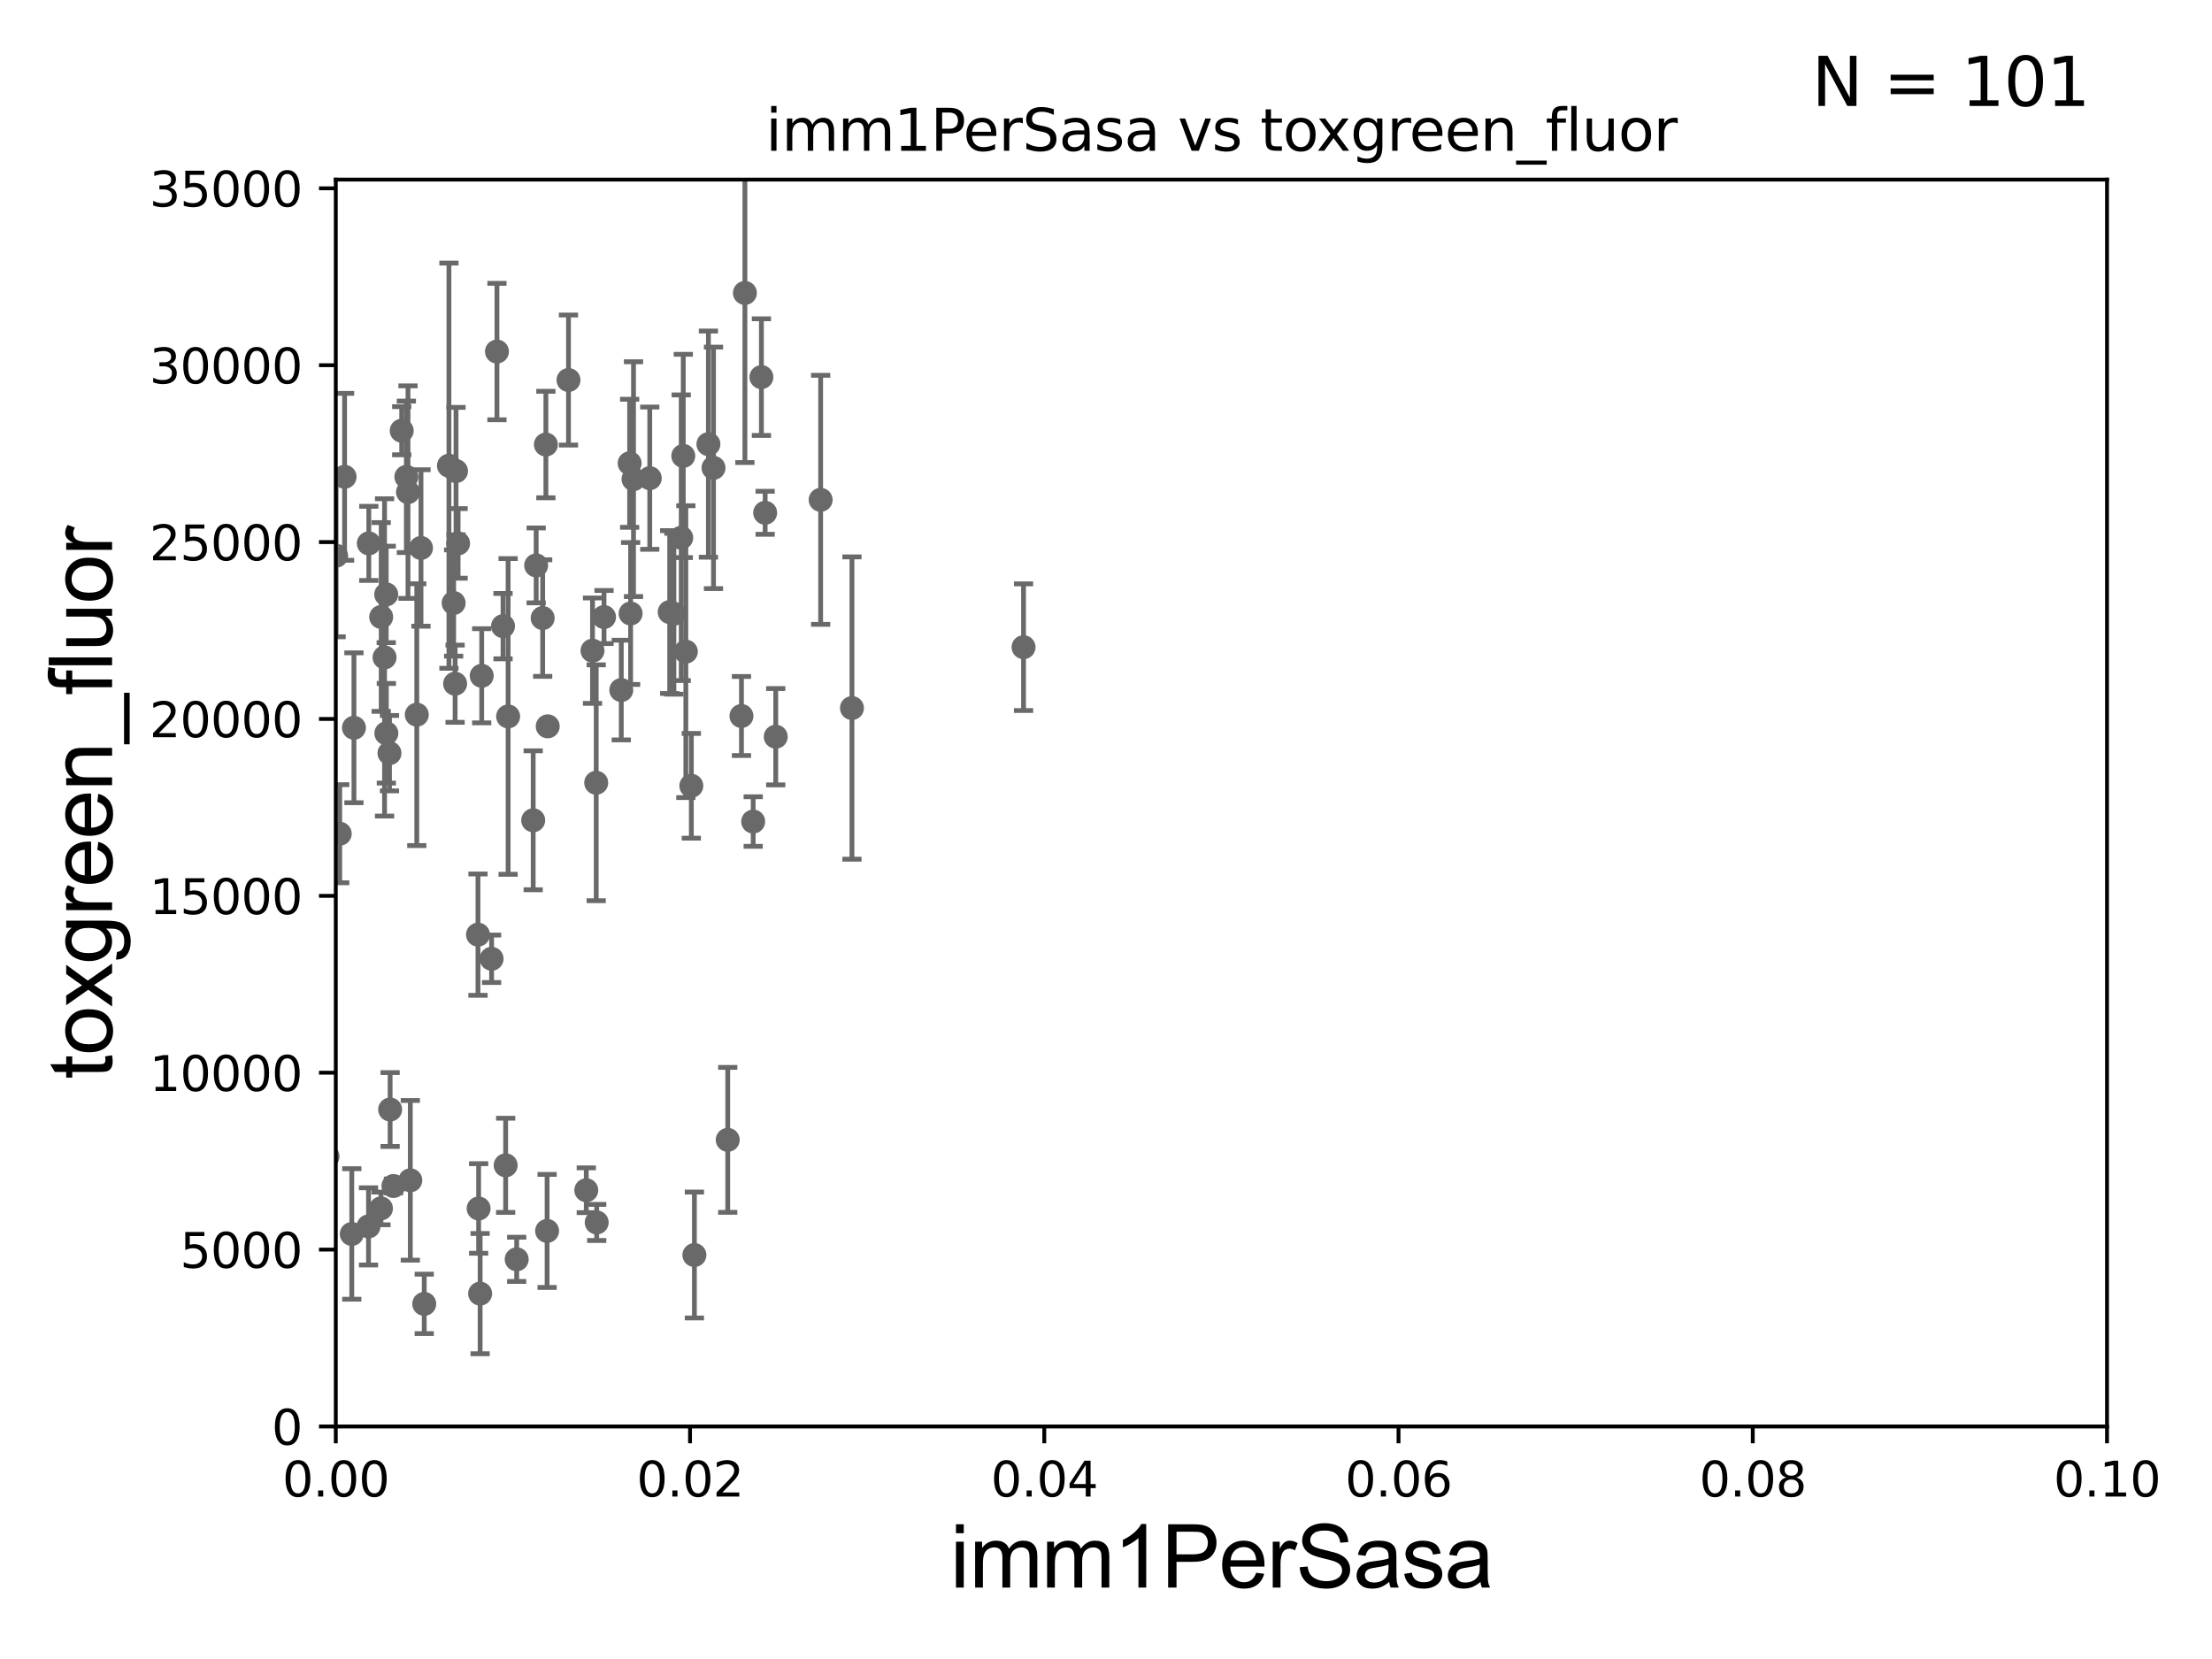 <?xml version="1.0" encoding="utf-8" standalone="no"?>
<!DOCTYPE svg PUBLIC "-//W3C//DTD SVG 1.1//EN"
  "http://www.w3.org/Graphics/SVG/1.1/DTD/svg11.dtd">
<svg xmlns:xlink="http://www.w3.org/1999/xlink" width="460.8pt" height="345.6pt" viewBox="0 0 460.8 345.6" xmlns="http://www.w3.org/2000/svg" version="1.1">
 <defs>
  <style type="text/css">*{stroke-linejoin: round; stroke-linecap: butt}</style>
 </defs>
 <g id="figure_1">
  <g id="patch_1">
   <path d="M 0 345.6 
L 460.8 345.6 
L 460.8 0 
L 0 0 
z
" style="fill: #ffffff"/>
  </g>
  <g id="axes_1">
   <g id="patch_2">
    <path d="M 69.95 297.16 
L 438.93 297.16 
L 438.93 37.411 
L 69.95 37.411 
z
" style="fill: #ffffff"/>
   </g>
   <g id="PathCollection_1">
    <defs>
     <path id="mccccf38c1f" d="M 0 1.118 
C 0.297 1.118 0.581 1 0.791 0.791 
C 1 0.581 1.118 0.297 1.118 0 
C 1.118 -0.297 1 -0.581 0.791 -0.791 
C 0.581 -1 0.297 -1.118 0 -1.118 
C -0.297 -1.118 -0.581 -1 -0.791 -0.791 
C -1 -0.581 -1.118 -0.297 -1.118 0 
C -1.118 0.297 -1 0.581 -0.791 0.791 
C -0.581 1 -0.297 1.118 0 1.118 
z
" style="stroke: #696969"/>
    </defs>
    <g clip-path="url(#p2c9a330940)">
     <use xlink:href="#mccccf38c1f" x="76.828" y="113.199" style="fill: #696969; stroke: #696969"/>
     <use xlink:href="#mccccf38c1f" x="34.748" y="262.429" style="fill: #696969; stroke: #696969"/>
     <use xlink:href="#mccccf38c1f" x="68.235" y="240.906" style="fill: #696969; stroke: #696969"/>
     <use xlink:href="#mccccf38c1f" x="62.095" y="159.204" style="fill: #696969; stroke: #696969"/>
     <use xlink:href="#mccccf38c1f" x="60.785" y="213.2" style="fill: #696969; stroke: #696969"/>
     <use xlink:href="#mccccf38c1f" x="76.767" y="255.483" style="fill: #696969; stroke: #696969"/>
     <use xlink:href="#mccccf38c1f" x="111.073" y="170.881" style="fill: #696969; stroke: #696969"/>
     <use xlink:href="#mccccf38c1f" x="81.27" y="231.135" style="fill: #696969; stroke: #696969"/>
     <use xlink:href="#mccccf38c1f" x="70.773" y="173.68" style="fill: #696969; stroke: #696969"/>
     <use xlink:href="#mccccf38c1f" x="13.911" y="98.055" style="fill: #696969; stroke: #696969"/>
     <use xlink:href="#mccccf38c1f" x="161.601" y="153.471" style="fill: #696969; stroke: #696969"/>
     <use xlink:href="#mccccf38c1f" x="73.284" y="257.057" style="fill: #696969; stroke: #696969"/>
     <use xlink:href="#mccccf38c1f" x="54.014" y="161.305" style="fill: #696969; stroke: #696969"/>
     <use xlink:href="#mccccf38c1f" x="81.138" y="156.897" style="fill: #696969; stroke: #696969"/>
     <use xlink:href="#mccccf38c1f" x="79.41" y="128.528" style="fill: #696969; stroke: #696969"/>
     <use xlink:href="#mccccf38c1f" x="105.85" y="149.245" style="fill: #696969; stroke: #696969"/>
     <use xlink:href="#mccccf38c1f" x="73.733" y="151.608" style="fill: #696969; stroke: #696969"/>
     <use xlink:href="#mccccf38c1f" x="151.6" y="237.453" style="fill: #696969; stroke: #696969"/>
     <use xlink:href="#mccccf38c1f" x="156.903" y="171.144" style="fill: #696969; stroke: #696969"/>
     <use xlink:href="#mccccf38c1f" x="177.478" y="147.5" style="fill: #696969; stroke: #696969"/>
     <use xlink:href="#mccccf38c1f" x="81.961" y="247.067" style="fill: #696969; stroke: #696969"/>
     <use xlink:href="#mccccf38c1f" x="40.348" y="177.98" style="fill: #696969; stroke: #696969"/>
     <use xlink:href="#mccccf38c1f" x="99.707" y="251.749" style="fill: #696969; stroke: #696969"/>
     <use xlink:href="#mccccf38c1f" x="64.056" y="195.348" style="fill: #696969; stroke: #696969"/>
     <use xlink:href="#mccccf38c1f" x="58.035" y="266.37" style="fill: #696969; stroke: #696969"/>
     <use xlink:href="#mccccf38c1f" x="61.951" y="255.289" style="fill: #696969; stroke: #696969"/>
     <use xlink:href="#mccccf38c1f" x="66.043" y="256.609" style="fill: #696969; stroke: #696969"/>
     <use xlink:href="#mccccf38c1f" x="21.683" y="268.298" style="fill: #696969; stroke: #696969"/>
     <use xlink:href="#mccccf38c1f" x="61.533" y="257.871" style="fill: #696969; stroke: #696969"/>
     <use xlink:href="#mccccf38c1f" x="113.971" y="256.425" style="fill: #696969; stroke: #696969"/>
     <use xlink:href="#mccccf38c1f" x="122.132" y="247.946" style="fill: #696969; stroke: #696969"/>
     <use xlink:href="#mccccf38c1f" x="41.342" y="240.043" style="fill: #696969; stroke: #696969"/>
     <use xlink:href="#mccccf38c1f" x="35.207" y="260.876" style="fill: #696969; stroke: #696969"/>
     <use xlink:href="#mccccf38c1f" x="58.433" y="232.809" style="fill: #696969; stroke: #696969"/>
     <use xlink:href="#mccccf38c1f" x="85.478" y="245.88" style="fill: #696969; stroke: #696969"/>
     <use xlink:href="#mccccf38c1f" x="63.208" y="251.58" style="fill: #696969; stroke: #696969"/>
     <use xlink:href="#mccccf38c1f" x="61.109" y="104.399" style="fill: #696969; stroke: #696969"/>
     <use xlink:href="#mccccf38c1f" x="88.378" y="271.623" style="fill: #696969; stroke: #696969"/>
     <use xlink:href="#mccccf38c1f" x="1.887" y="249.767" style="fill: #696969; stroke: #696969"/>
     <use xlink:href="#mccccf38c1f" x="60.807" y="103.583" style="fill: #696969; stroke: #696969"/>
     <use xlink:href="#mccccf38c1f" x="100.349" y="140.78" style="fill: #696969; stroke: #696969"/>
     <use xlink:href="#mccccf38c1f" x="43.034" y="262.218" style="fill: #696969; stroke: #696969"/>
     <use xlink:href="#mccccf38c1f" x="39.244" y="191.835" style="fill: #696969; stroke: #696969"/>
     <use xlink:href="#mccccf38c1f" x="107.635" y="262.34" style="fill: #696969; stroke: #696969"/>
     <use xlink:href="#mccccf38c1f" x="100.02" y="269.485" style="fill: #696969; stroke: #696969"/>
     <use xlink:href="#mccccf38c1f" x="104.789" y="130.437" style="fill: #696969; stroke: #696969"/>
     <use xlink:href="#mccccf38c1f" x="79.362" y="251.735" style="fill: #696969; stroke: #696969"/>
     <use xlink:href="#mccccf38c1f" x="139.511" y="127.504" style="fill: #696969; stroke: #696969"/>
     <use xlink:href="#mccccf38c1f" x="124.304" y="254.657" style="fill: #696969; stroke: #696969"/>
     <use xlink:href="#mccccf38c1f" x="144.656" y="261.443" style="fill: #696969; stroke: #696969"/>
     <use xlink:href="#mccccf38c1f" x="93.523" y="97.008" style="fill: #696969; stroke: #696969"/>
     <use xlink:href="#mccccf38c1f" x="123.43" y="135.545" style="fill: #696969; stroke: #696969"/>
     <use xlink:href="#mccccf38c1f" x="57.514" y="168.304" style="fill: #696969; stroke: #696969"/>
     <use xlink:href="#mccccf38c1f" x="155.178" y="61.025" style="fill: #696969; stroke: #696969"/>
     <use xlink:href="#mccccf38c1f" x="80.457" y="123.829" style="fill: #696969; stroke: #696969"/>
     <use xlink:href="#mccccf38c1f" x="142.873" y="135.749" style="fill: #696969; stroke: #696969"/>
     <use xlink:href="#mccccf38c1f" x="141.912" y="112.022" style="fill: #696969; stroke: #696969"/>
     <use xlink:href="#mccccf38c1f" x="140.387" y="127.858" style="fill: #696969; stroke: #696969"/>
     <use xlink:href="#mccccf38c1f" x="170.956" y="104.123" style="fill: #696969; stroke: #696969"/>
     <use xlink:href="#mccccf38c1f" x="103.524" y="73.236" style="fill: #696969; stroke: #696969"/>
     <use xlink:href="#mccccf38c1f" x="84.654" y="99.335" style="fill: #696969; stroke: #696969"/>
     <use xlink:href="#mccccf38c1f" x="67.154" y="134.52" style="fill: #696969; stroke: #696969"/>
     <use xlink:href="#mccccf38c1f" x="57.736" y="141.982" style="fill: #696969; stroke: #696969"/>
     <use xlink:href="#mccccf38c1f" x="49.729" y="79.485" style="fill: #696969; stroke: #696969"/>
     <use xlink:href="#mccccf38c1f" x="70.021" y="115.767" style="fill: #696969; stroke: #696969"/>
     <use xlink:href="#mccccf38c1f" x="154.458" y="149.157" style="fill: #696969; stroke: #696969"/>
     <use xlink:href="#mccccf38c1f" x="135.358" y="99.614" style="fill: #696969; stroke: #696969"/>
     <use xlink:href="#mccccf38c1f" x="71.782" y="99.328" style="fill: #696969; stroke: #696969"/>
     <use xlink:href="#mccccf38c1f" x="118.425" y="79.167" style="fill: #696969; stroke: #696969"/>
     <use xlink:href="#mccccf38c1f" x="95.43" y="113.2" style="fill: #696969; stroke: #696969"/>
     <use xlink:href="#mccccf38c1f" x="142.339" y="94.978" style="fill: #696969; stroke: #696969"/>
     <use xlink:href="#mccccf38c1f" x="131.972" y="99.816" style="fill: #696969; stroke: #696969"/>
     <use xlink:href="#mccccf38c1f" x="80.109" y="136.951" style="fill: #696969; stroke: #696969"/>
     <use xlink:href="#mccccf38c1f" x="58.05" y="149.256" style="fill: #696969; stroke: #696969"/>
     <use xlink:href="#mccccf38c1f" x="99.573" y="194.704" style="fill: #696969; stroke: #696969"/>
     <use xlink:href="#mccccf38c1f" x="148.637" y="97.461" style="fill: #696969; stroke: #696969"/>
     <use xlink:href="#mccccf38c1f" x="124.201" y="163.062" style="fill: #696969; stroke: #696969"/>
     <use xlink:href="#mccccf38c1f" x="94.998" y="98.139" style="fill: #696969; stroke: #696969"/>
     <use xlink:href="#mccccf38c1f" x="213.223" y="134.821" style="fill: #696969; stroke: #696969"/>
     <use xlink:href="#mccccf38c1f" x="125.831" y="128.542" style="fill: #696969; stroke: #696969"/>
     <use xlink:href="#mccccf38c1f" x="129.424" y="143.749" style="fill: #696969; stroke: #696969"/>
     <use xlink:href="#mccccf38c1f" x="94.806" y="142.429" style="fill: #696969; stroke: #696969"/>
     <use xlink:href="#mccccf38c1f" x="83.684" y="89.723" style="fill: #696969; stroke: #696969"/>
     <use xlink:href="#mccccf38c1f" x="87.699" y="114.153" style="fill: #696969; stroke: #696969"/>
     <use xlink:href="#mccccf38c1f" x="144.017" y="163.697" style="fill: #696969; stroke: #696969"/>
     <use xlink:href="#mccccf38c1f" x="114.101" y="151.31" style="fill: #696969; stroke: #696969"/>
     <use xlink:href="#mccccf38c1f" x="131.166" y="96.508" style="fill: #696969; stroke: #696969"/>
     <use xlink:href="#mccccf38c1f" x="113.718" y="92.606" style="fill: #696969; stroke: #696969"/>
     <use xlink:href="#mccccf38c1f" x="94.501" y="125.617" style="fill: #696969; stroke: #696969"/>
     <use xlink:href="#mccccf38c1f" x="147.576" y="92.52" style="fill: #696969; stroke: #696969"/>
     <use xlink:href="#mccccf38c1f" x="80.484" y="152.757" style="fill: #696969; stroke: #696969"/>
     <use xlink:href="#mccccf38c1f" x="102.408" y="199.731" style="fill: #696969; stroke: #696969"/>
     <use xlink:href="#mccccf38c1f" x="131.368" y="127.804" style="fill: #696969; stroke: #696969"/>
     <use xlink:href="#mccccf38c1f" x="113.049" y="128.754" style="fill: #696969; stroke: #696969"/>
     <use xlink:href="#mccccf38c1f" x="86.825" y="148.879" style="fill: #696969; stroke: #696969"/>
     <use xlink:href="#mccccf38c1f" x="158.615" y="78.559" style="fill: #696969; stroke: #696969"/>
     <use xlink:href="#mccccf38c1f" x="52.508" y="157.235" style="fill: #696969; stroke: #696969"/>
     <use xlink:href="#mccccf38c1f" x="159.396" y="106.821" style="fill: #696969; stroke: #696969"/>
     <use xlink:href="#mccccf38c1f" x="111.692" y="117.781" style="fill: #696969; stroke: #696969"/>
     <use xlink:href="#mccccf38c1f" x="84.994" y="102.518" style="fill: #696969; stroke: #696969"/>
     <use xlink:href="#mccccf38c1f" x="105.339" y="242.756" style="fill: #696969; stroke: #696969"/>
    </g>
   </g>
   <g id="matplotlib.axis_1">
    <g id="xtick_1">
     <g id="line2d_1">
      <defs>
       <path id="m5672a5f111" d="M 0 0 
L 0 3.5 
" style="stroke: #000000; stroke-width: 0.8"/>
      </defs>
      <g>
       <use xlink:href="#m5672a5f111" x="69.95" y="297.16" style="stroke: #000000; stroke-width: 0.8"/>
      </g>
     </g>
     <g id="text_1">
      <!-- 0.00 -->
      <g transform="translate(58.817 311.758)scale(0.1 -0.1)">
       <defs>
        <path id="DejaVuSans-30" d="M 2034 4250 
Q 1547 4250 1301 3770 
Q 1056 3291 1056 2328 
Q 1056 1369 1301 889 
Q 1547 409 2034 409 
Q 2525 409 2770 889 
Q 3016 1369 3016 2328 
Q 3016 3291 2770 3770 
Q 2525 4250 2034 4250 
z
M 2034 4750 
Q 2819 4750 3233 4129 
Q 3647 3509 3647 2328 
Q 3647 1150 3233 529 
Q 2819 -91 2034 -91 
Q 1250 -91 836 529 
Q 422 1150 422 2328 
Q 422 3509 836 4129 
Q 1250 4750 2034 4750 
z
" transform="scale(0.016)"/>
        <path id="DejaVuSans-2e" d="M 684 794 
L 1344 794 
L 1344 0 
L 684 0 
L 684 794 
z
" transform="scale(0.016)"/>
       </defs>
       <use xlink:href="#DejaVuSans-30"/>
       <use xlink:href="#DejaVuSans-2e" x="63.623"/>
       <use xlink:href="#DejaVuSans-30" x="95.41"/>
       <use xlink:href="#DejaVuSans-30" x="159.033"/>
      </g>
     </g>
    </g>
    <g id="xtick_2">
     <g id="line2d_2">
      <g>
       <use xlink:href="#m5672a5f111" x="143.746" y="297.16" style="stroke: #000000; stroke-width: 0.8"/>
      </g>
     </g>
     <g id="text_2">
      <!-- 0.02 -->
      <g transform="translate(132.613 311.758)scale(0.1 -0.1)">
       <defs>
        <path id="DejaVuSans-32" d="M 1228 531 
L 3431 531 
L 3431 0 
L 469 0 
L 469 531 
Q 828 903 1448 1529 
Q 2069 2156 2228 2338 
Q 2531 2678 2651 2914 
Q 2772 3150 2772 3378 
Q 2772 3750 2511 3984 
Q 2250 4219 1831 4219 
Q 1534 4219 1204 4116 
Q 875 4013 500 3803 
L 500 4441 
Q 881 4594 1212 4672 
Q 1544 4750 1819 4750 
Q 2544 4750 2975 4387 
Q 3406 4025 3406 3419 
Q 3406 3131 3298 2873 
Q 3191 2616 2906 2266 
Q 2828 2175 2409 1742 
Q 1991 1309 1228 531 
z
" transform="scale(0.016)"/>
       </defs>
       <use xlink:href="#DejaVuSans-30"/>
       <use xlink:href="#DejaVuSans-2e" x="63.623"/>
       <use xlink:href="#DejaVuSans-30" x="95.41"/>
       <use xlink:href="#DejaVuSans-32" x="159.033"/>
      </g>
     </g>
    </g>
    <g id="xtick_3">
     <g id="line2d_3">
      <g>
       <use xlink:href="#m5672a5f111" x="217.542" y="297.16" style="stroke: #000000; stroke-width: 0.8"/>
      </g>
     </g>
     <g id="text_3">
      <!-- 0.04 -->
      <g transform="translate(206.409 311.758)scale(0.1 -0.1)">
       <defs>
        <path id="DejaVuSans-34" d="M 2419 4116 
L 825 1625 
L 2419 1625 
L 2419 4116 
z
M 2253 4666 
L 3047 4666 
L 3047 1625 
L 3713 1625 
L 3713 1100 
L 3047 1100 
L 3047 0 
L 2419 0 
L 2419 1100 
L 313 1100 
L 313 1709 
L 2253 4666 
z
" transform="scale(0.016)"/>
       </defs>
       <use xlink:href="#DejaVuSans-30"/>
       <use xlink:href="#DejaVuSans-2e" x="63.623"/>
       <use xlink:href="#DejaVuSans-30" x="95.41"/>
       <use xlink:href="#DejaVuSans-34" x="159.033"/>
      </g>
     </g>
    </g>
    <g id="xtick_4">
     <g id="line2d_4">
      <g>
       <use xlink:href="#m5672a5f111" x="291.338" y="297.16" style="stroke: #000000; stroke-width: 0.8"/>
      </g>
     </g>
     <g id="text_4">
      <!-- 0.06 -->
      <g transform="translate(280.205 311.758)scale(0.1 -0.1)">
       <defs>
        <path id="DejaVuSans-36" d="M 2113 2584 
Q 1688 2584 1439 2293 
Q 1191 2003 1191 1497 
Q 1191 994 1439 701 
Q 1688 409 2113 409 
Q 2538 409 2786 701 
Q 3034 994 3034 1497 
Q 3034 2003 2786 2293 
Q 2538 2584 2113 2584 
z
M 3366 4563 
L 3366 3988 
Q 3128 4100 2886 4159 
Q 2644 4219 2406 4219 
Q 1781 4219 1451 3797 
Q 1122 3375 1075 2522 
Q 1259 2794 1537 2939 
Q 1816 3084 2150 3084 
Q 2853 3084 3261 2657 
Q 3669 2231 3669 1497 
Q 3669 778 3244 343 
Q 2819 -91 2113 -91 
Q 1303 -91 875 529 
Q 447 1150 447 2328 
Q 447 3434 972 4092 
Q 1497 4750 2381 4750 
Q 2619 4750 2861 4703 
Q 3103 4656 3366 4563 
z
" transform="scale(0.016)"/>
       </defs>
       <use xlink:href="#DejaVuSans-30"/>
       <use xlink:href="#DejaVuSans-2e" x="63.623"/>
       <use xlink:href="#DejaVuSans-30" x="95.41"/>
       <use xlink:href="#DejaVuSans-36" x="159.033"/>
      </g>
     </g>
    </g>
    <g id="xtick_5">
     <g id="line2d_5">
      <g>
       <use xlink:href="#m5672a5f111" x="365.134" y="297.16" style="stroke: #000000; stroke-width: 0.8"/>
      </g>
     </g>
     <g id="text_5">
      <!-- 0.08 -->
      <g transform="translate(354.001 311.758)scale(0.1 -0.1)">
       <defs>
        <path id="DejaVuSans-38" d="M 2034 2216 
Q 1584 2216 1326 1975 
Q 1069 1734 1069 1313 
Q 1069 891 1326 650 
Q 1584 409 2034 409 
Q 2484 409 2743 651 
Q 3003 894 3003 1313 
Q 3003 1734 2745 1975 
Q 2488 2216 2034 2216 
z
M 1403 2484 
Q 997 2584 770 2862 
Q 544 3141 544 3541 
Q 544 4100 942 4425 
Q 1341 4750 2034 4750 
Q 2731 4750 3128 4425 
Q 3525 4100 3525 3541 
Q 3525 3141 3298 2862 
Q 3072 2584 2669 2484 
Q 3125 2378 3379 2068 
Q 3634 1759 3634 1313 
Q 3634 634 3220 271 
Q 2806 -91 2034 -91 
Q 1263 -91 848 271 
Q 434 634 434 1313 
Q 434 1759 690 2068 
Q 947 2378 1403 2484 
z
M 1172 3481 
Q 1172 3119 1398 2916 
Q 1625 2713 2034 2713 
Q 2441 2713 2670 2916 
Q 2900 3119 2900 3481 
Q 2900 3844 2670 4047 
Q 2441 4250 2034 4250 
Q 1625 4250 1398 4047 
Q 1172 3844 1172 3481 
z
" transform="scale(0.016)"/>
       </defs>
       <use xlink:href="#DejaVuSans-30"/>
       <use xlink:href="#DejaVuSans-2e" x="63.623"/>
       <use xlink:href="#DejaVuSans-30" x="95.41"/>
       <use xlink:href="#DejaVuSans-38" x="159.033"/>
      </g>
     </g>
    </g>
    <g id="xtick_6">
     <g id="line2d_6">
      <g>
       <use xlink:href="#m5672a5f111" x="438.93" y="297.16" style="stroke: #000000; stroke-width: 0.8"/>
      </g>
     </g>
     <g id="text_6">
      <!-- 0.10 -->
      <g transform="translate(427.797 311.758)scale(0.1 -0.1)">
       <defs>
        <path id="DejaVuSans-31" d="M 794 531 
L 1825 531 
L 1825 4091 
L 703 3866 
L 703 4441 
L 1819 4666 
L 2450 4666 
L 2450 531 
L 3481 531 
L 3481 0 
L 794 0 
L 794 531 
z
" transform="scale(0.016)"/>
       </defs>
       <use xlink:href="#DejaVuSans-30"/>
       <use xlink:href="#DejaVuSans-2e" x="63.623"/>
       <use xlink:href="#DejaVuSans-31" x="95.41"/>
       <use xlink:href="#DejaVuSans-30" x="159.033"/>
      </g>
     </g>
    </g>
    <g id="text_7">
     <!-- imm1PerSasa -->
     <g transform="translate(197.924 330.722)scale(0.18 -0.18)">
      <defs>
       <path id="ArialMT-69" d="M 425 3934 
L 425 4581 
L 988 4581 
L 988 3934 
L 425 3934 
z
M 425 0 
L 425 3319 
L 988 3319 
L 988 0 
L 425 0 
z
" transform="scale(0.016)"/>
       <path id="ArialMT-6d" d="M 422 0 
L 422 3319 
L 925 3319 
L 925 2853 
Q 1081 3097 1340 3245 
Q 1600 3394 1931 3394 
Q 2300 3394 2536 3241 
Q 2772 3088 2869 2813 
Q 3263 3394 3894 3394 
Q 4388 3394 4653 3120 
Q 4919 2847 4919 2278 
L 4919 0 
L 4359 0 
L 4359 2091 
Q 4359 2428 4304 2576 
Q 4250 2725 4106 2815 
Q 3963 2906 3769 2906 
Q 3419 2906 3187 2673 
Q 2956 2441 2956 1928 
L 2956 0 
L 2394 0 
L 2394 2156 
Q 2394 2531 2256 2718 
Q 2119 2906 1806 2906 
Q 1569 2906 1367 2781 
Q 1166 2656 1075 2415 
Q 984 2175 984 1722 
L 984 0 
L 422 0 
z
" transform="scale(0.016)"/>
       <path id="ArialMT-31" d="M 2384 0 
L 1822 0 
L 1822 3584 
Q 1619 3391 1289 3197 
Q 959 3003 697 2906 
L 697 3450 
Q 1169 3672 1522 3987 
Q 1875 4303 2022 4600 
L 2384 4600 
L 2384 0 
z
" transform="scale(0.016)"/>
       <path id="ArialMT-50" d="M 494 0 
L 494 4581 
L 2222 4581 
Q 2678 4581 2919 4538 
Q 3256 4481 3484 4323 
Q 3713 4166 3852 3881 
Q 3991 3597 3991 3256 
Q 3991 2672 3619 2267 
Q 3247 1863 2275 1863 
L 1100 1863 
L 1100 0 
L 494 0 
z
M 1100 2403 
L 2284 2403 
Q 2872 2403 3119 2622 
Q 3366 2841 3366 3238 
Q 3366 3525 3220 3729 
Q 3075 3934 2838 4000 
Q 2684 4041 2272 4041 
L 1100 4041 
L 1100 2403 
z
" transform="scale(0.016)"/>
       <path id="ArialMT-65" d="M 2694 1069 
L 3275 997 
Q 3138 488 2766 206 
Q 2394 -75 1816 -75 
Q 1088 -75 661 373 
Q 234 822 234 1631 
Q 234 2469 665 2931 
Q 1097 3394 1784 3394 
Q 2450 3394 2872 2941 
Q 3294 2488 3294 1666 
Q 3294 1616 3291 1516 
L 816 1516 
Q 847 969 1125 678 
Q 1403 388 1819 388 
Q 2128 388 2347 550 
Q 2566 713 2694 1069 
z
M 847 1978 
L 2700 1978 
Q 2663 2397 2488 2606 
Q 2219 2931 1791 2931 
Q 1403 2931 1139 2672 
Q 875 2413 847 1978 
z
" transform="scale(0.016)"/>
       <path id="ArialMT-72" d="M 416 0 
L 416 3319 
L 922 3319 
L 922 2816 
Q 1116 3169 1280 3281 
Q 1444 3394 1641 3394 
Q 1925 3394 2219 3213 
L 2025 2691 
Q 1819 2813 1613 2813 
Q 1428 2813 1281 2702 
Q 1134 2591 1072 2394 
Q 978 2094 978 1738 
L 978 0 
L 416 0 
z
" transform="scale(0.016)"/>
       <path id="ArialMT-53" d="M 288 1472 
L 859 1522 
Q 900 1178 1048 958 
Q 1197 738 1509 602 
Q 1822 466 2213 466 
Q 2559 466 2825 569 
Q 3091 672 3220 851 
Q 3350 1031 3350 1244 
Q 3350 1459 3225 1620 
Q 3100 1781 2813 1891 
Q 2628 1963 1997 2114 
Q 1366 2266 1113 2400 
Q 784 2572 623 2826 
Q 463 3081 463 3397 
Q 463 3744 659 4045 
Q 856 4347 1234 4503 
Q 1613 4659 2075 4659 
Q 2584 4659 2973 4495 
Q 3363 4331 3572 4012 
Q 3781 3694 3797 3291 
L 3216 3247 
Q 3169 3681 2898 3903 
Q 2628 4125 2100 4125 
Q 1550 4125 1298 3923 
Q 1047 3722 1047 3438 
Q 1047 3191 1225 3031 
Q 1400 2872 2139 2705 
Q 2878 2538 3153 2413 
Q 3553 2228 3743 1945 
Q 3934 1663 3934 1294 
Q 3934 928 3725 604 
Q 3516 281 3123 101 
Q 2731 -78 2241 -78 
Q 1619 -78 1198 103 
Q 778 284 539 648 
Q 300 1013 288 1472 
z
" transform="scale(0.016)"/>
       <path id="ArialMT-61" d="M 2588 409 
Q 2275 144 1986 34 
Q 1697 -75 1366 -75 
Q 819 -75 525 192 
Q 231 459 231 875 
Q 231 1119 342 1320 
Q 453 1522 633 1644 
Q 813 1766 1038 1828 
Q 1203 1872 1538 1913 
Q 2219 1994 2541 2106 
Q 2544 2222 2544 2253 
Q 2544 2597 2384 2738 
Q 2169 2928 1744 2928 
Q 1347 2928 1158 2789 
Q 969 2650 878 2297 
L 328 2372 
Q 403 2725 575 2942 
Q 747 3159 1072 3276 
Q 1397 3394 1825 3394 
Q 2250 3394 2515 3294 
Q 2781 3194 2906 3042 
Q 3031 2891 3081 2659 
Q 3109 2516 3109 2141 
L 3109 1391 
Q 3109 606 3145 398 
Q 3181 191 3288 0 
L 2700 0 
Q 2613 175 2588 409 
z
M 2541 1666 
Q 2234 1541 1622 1453 
Q 1275 1403 1131 1340 
Q 988 1278 909 1158 
Q 831 1038 831 891 
Q 831 666 1001 516 
Q 1172 366 1500 366 
Q 1825 366 2078 508 
Q 2331 650 2450 897 
Q 2541 1088 2541 1459 
L 2541 1666 
z
" transform="scale(0.016)"/>
       <path id="ArialMT-73" d="M 197 991 
L 753 1078 
Q 800 744 1014 566 
Q 1228 388 1613 388 
Q 2000 388 2187 545 
Q 2375 703 2375 916 
Q 2375 1106 2209 1216 
Q 2094 1291 1634 1406 
Q 1016 1563 777 1677 
Q 538 1791 414 1992 
Q 291 2194 291 2438 
Q 291 2659 392 2848 
Q 494 3038 669 3163 
Q 800 3259 1026 3326 
Q 1253 3394 1513 3394 
Q 1903 3394 2198 3281 
Q 2494 3169 2634 2976 
Q 2775 2784 2828 2463 
L 2278 2388 
Q 2241 2644 2061 2787 
Q 1881 2931 1553 2931 
Q 1166 2931 1000 2803 
Q 834 2675 834 2503 
Q 834 2394 903 2306 
Q 972 2216 1119 2156 
Q 1203 2125 1616 2013 
Q 2213 1853 2448 1751 
Q 2684 1650 2818 1456 
Q 2953 1263 2953 975 
Q 2953 694 2789 445 
Q 2625 197 2315 61 
Q 2006 -75 1616 -75 
Q 969 -75 630 194 
Q 291 463 197 991 
z
" transform="scale(0.016)"/>
      </defs>
      <use xlink:href="#ArialMT-69"/>
      <use xlink:href="#ArialMT-6d" x="22.217"/>
      <use xlink:href="#ArialMT-6d" x="105.518"/>
      <use xlink:href="#ArialMT-31" x="188.818"/>
      <use xlink:href="#ArialMT-50" x="244.434"/>
      <use xlink:href="#ArialMT-65" x="311.133"/>
      <use xlink:href="#ArialMT-72" x="366.748"/>
      <use xlink:href="#ArialMT-53" x="400.049"/>
      <use xlink:href="#ArialMT-61" x="466.748"/>
      <use xlink:href="#ArialMT-73" x="522.363"/>
      <use xlink:href="#ArialMT-61" x="572.363"/>
     </g>
    </g>
   </g>
   <g id="matplotlib.axis_2">
    <g id="ytick_1">
     <g id="line2d_7">
      <defs>
       <path id="m11a6d99f43" d="M 0 0 
L -3.5 0 
" style="stroke: #000000; stroke-width: 0.8"/>
      </defs>
      <g>
       <use xlink:href="#m11a6d99f43" x="69.95" y="297.16" style="stroke: #000000; stroke-width: 0.8"/>
      </g>
     </g>
     <g id="text_8">
      <!-- 0 -->
      <g transform="translate(56.587 300.959)scale(0.1 -0.1)">
       <use xlink:href="#DejaVuSans-30"/>
      </g>
     </g>
    </g>
    <g id="ytick_2">
     <g id="line2d_8">
      <g>
       <use xlink:href="#m11a6d99f43" x="69.95" y="260.313" style="stroke: #000000; stroke-width: 0.8"/>
      </g>
     </g>
     <g id="text_9">
      <!-- 5000 -->
      <g transform="translate(37.5 264.112)scale(0.1 -0.1)">
       <defs>
        <path id="DejaVuSans-35" d="M 691 4666 
L 3169 4666 
L 3169 4134 
L 1269 4134 
L 1269 2991 
Q 1406 3038 1543 3061 
Q 1681 3084 1819 3084 
Q 2600 3084 3056 2656 
Q 3513 2228 3513 1497 
Q 3513 744 3044 326 
Q 2575 -91 1722 -91 
Q 1428 -91 1123 -41 
Q 819 9 494 109 
L 494 744 
Q 775 591 1075 516 
Q 1375 441 1709 441 
Q 2250 441 2565 725 
Q 2881 1009 2881 1497 
Q 2881 1984 2565 2268 
Q 2250 2553 1709 2553 
Q 1456 2553 1204 2497 
Q 953 2441 691 2322 
L 691 4666 
z
" transform="scale(0.016)"/>
       </defs>
       <use xlink:href="#DejaVuSans-35"/>
       <use xlink:href="#DejaVuSans-30" x="63.623"/>
       <use xlink:href="#DejaVuSans-30" x="127.246"/>
       <use xlink:href="#DejaVuSans-30" x="190.869"/>
      </g>
     </g>
    </g>
    <g id="ytick_3">
     <g id="line2d_9">
      <g>
       <use xlink:href="#m11a6d99f43" x="69.95" y="223.467" style="stroke: #000000; stroke-width: 0.8"/>
      </g>
     </g>
     <g id="text_10">
      <!-- 10000 -->
      <g transform="translate(31.137 227.266)scale(0.1 -0.1)">
       <use xlink:href="#DejaVuSans-31"/>
       <use xlink:href="#DejaVuSans-30" x="63.623"/>
       <use xlink:href="#DejaVuSans-30" x="127.246"/>
       <use xlink:href="#DejaVuSans-30" x="190.869"/>
       <use xlink:href="#DejaVuSans-30" x="254.492"/>
      </g>
     </g>
    </g>
    <g id="ytick_4">
     <g id="line2d_10">
      <g>
       <use xlink:href="#m11a6d99f43" x="69.95" y="186.62" style="stroke: #000000; stroke-width: 0.8"/>
      </g>
     </g>
     <g id="text_11">
      <!-- 15000 -->
      <g transform="translate(31.137 190.419)scale(0.1 -0.1)">
       <use xlink:href="#DejaVuSans-31"/>
       <use xlink:href="#DejaVuSans-35" x="63.623"/>
       <use xlink:href="#DejaVuSans-30" x="127.246"/>
       <use xlink:href="#DejaVuSans-30" x="190.869"/>
       <use xlink:href="#DejaVuSans-30" x="254.492"/>
      </g>
     </g>
    </g>
    <g id="ytick_5">
     <g id="line2d_11">
      <g>
       <use xlink:href="#m11a6d99f43" x="69.95" y="149.773" style="stroke: #000000; stroke-width: 0.8"/>
      </g>
     </g>
     <g id="text_12">
      <!-- 20000 -->
      <g transform="translate(31.137 153.572)scale(0.1 -0.1)">
       <use xlink:href="#DejaVuSans-32"/>
       <use xlink:href="#DejaVuSans-30" x="63.623"/>
       <use xlink:href="#DejaVuSans-30" x="127.246"/>
       <use xlink:href="#DejaVuSans-30" x="190.869"/>
       <use xlink:href="#DejaVuSans-30" x="254.492"/>
      </g>
     </g>
    </g>
    <g id="ytick_6">
     <g id="line2d_12">
      <g>
       <use xlink:href="#m11a6d99f43" x="69.95" y="112.926" style="stroke: #000000; stroke-width: 0.8"/>
      </g>
     </g>
     <g id="text_13">
      <!-- 25000 -->
      <g transform="translate(31.137 116.726)scale(0.1 -0.1)">
       <use xlink:href="#DejaVuSans-32"/>
       <use xlink:href="#DejaVuSans-35" x="63.623"/>
       <use xlink:href="#DejaVuSans-30" x="127.246"/>
       <use xlink:href="#DejaVuSans-30" x="190.869"/>
       <use xlink:href="#DejaVuSans-30" x="254.492"/>
      </g>
     </g>
    </g>
    <g id="ytick_7">
     <g id="line2d_13">
      <g>
       <use xlink:href="#m11a6d99f43" x="69.95" y="76.08" style="stroke: #000000; stroke-width: 0.8"/>
      </g>
     </g>
     <g id="text_14">
      <!-- 30000 -->
      <g transform="translate(31.137 79.879)scale(0.1 -0.1)">
       <defs>
        <path id="DejaVuSans-33" d="M 2597 2516 
Q 3050 2419 3304 2112 
Q 3559 1806 3559 1356 
Q 3559 666 3084 287 
Q 2609 -91 1734 -91 
Q 1441 -91 1130 -33 
Q 819 25 488 141 
L 488 750 
Q 750 597 1062 519 
Q 1375 441 1716 441 
Q 2309 441 2620 675 
Q 2931 909 2931 1356 
Q 2931 1769 2642 2001 
Q 2353 2234 1838 2234 
L 1294 2234 
L 1294 2753 
L 1863 2753 
Q 2328 2753 2575 2939 
Q 2822 3125 2822 3475 
Q 2822 3834 2567 4026 
Q 2313 4219 1838 4219 
Q 1578 4219 1281 4162 
Q 984 4106 628 3988 
L 628 4550 
Q 988 4650 1302 4700 
Q 1616 4750 1894 4750 
Q 2613 4750 3031 4423 
Q 3450 4097 3450 3541 
Q 3450 3153 3228 2886 
Q 3006 2619 2597 2516 
z
" transform="scale(0.016)"/>
       </defs>
       <use xlink:href="#DejaVuSans-33"/>
       <use xlink:href="#DejaVuSans-30" x="63.623"/>
       <use xlink:href="#DejaVuSans-30" x="127.246"/>
       <use xlink:href="#DejaVuSans-30" x="190.869"/>
       <use xlink:href="#DejaVuSans-30" x="254.492"/>
      </g>
     </g>
    </g>
    <g id="ytick_8">
     <g id="line2d_14">
      <g>
       <use xlink:href="#m11a6d99f43" x="69.95" y="39.233" style="stroke: #000000; stroke-width: 0.8"/>
      </g>
     </g>
     <g id="text_15">
      <!-- 35000 -->
      <g transform="translate(31.137 43.032)scale(0.1 -0.1)">
       <use xlink:href="#DejaVuSans-33"/>
       <use xlink:href="#DejaVuSans-35" x="63.623"/>
       <use xlink:href="#DejaVuSans-30" x="127.246"/>
       <use xlink:href="#DejaVuSans-30" x="190.869"/>
       <use xlink:href="#DejaVuSans-30" x="254.492"/>
      </g>
     </g>
    </g>
    <g id="text_16">
     <!-- toxgreen_fluor -->
     <g transform="translate(23.349 224.818)rotate(-90)scale(0.18 -0.18)">
      <defs>
       <path id="ArialMT-74" d="M 1650 503 
L 1731 6 
Q 1494 -44 1306 -44 
Q 1000 -44 831 53 
Q 663 150 594 308 
Q 525 466 525 972 
L 525 2881 
L 113 2881 
L 113 3319 
L 525 3319 
L 525 4141 
L 1084 4478 
L 1084 3319 
L 1650 3319 
L 1650 2881 
L 1084 2881 
L 1084 941 
Q 1084 700 1114 631 
Q 1144 563 1211 522 
Q 1278 481 1403 481 
Q 1497 481 1650 503 
z
" transform="scale(0.016)"/>
       <path id="ArialMT-6f" d="M 213 1659 
Q 213 2581 725 3025 
Q 1153 3394 1769 3394 
Q 2453 3394 2887 2945 
Q 3322 2497 3322 1706 
Q 3322 1066 3130 698 
Q 2938 331 2570 128 
Q 2203 -75 1769 -75 
Q 1072 -75 642 372 
Q 213 819 213 1659 
z
M 791 1659 
Q 791 1022 1069 705 
Q 1347 388 1769 388 
Q 2188 388 2466 706 
Q 2744 1025 2744 1678 
Q 2744 2294 2464 2611 
Q 2184 2928 1769 2928 
Q 1347 2928 1069 2612 
Q 791 2297 791 1659 
z
" transform="scale(0.016)"/>
       <path id="ArialMT-78" d="M 47 0 
L 1259 1725 
L 138 3319 
L 841 3319 
L 1350 2541 
Q 1494 2319 1581 2169 
Q 1719 2375 1834 2534 
L 2394 3319 
L 3066 3319 
L 1919 1756 
L 3153 0 
L 2463 0 
L 1781 1031 
L 1600 1309 
L 728 0 
L 47 0 
z
" transform="scale(0.016)"/>
       <path id="ArialMT-67" d="M 319 -275 
L 866 -356 
Q 900 -609 1056 -725 
Q 1266 -881 1628 -881 
Q 2019 -881 2231 -725 
Q 2444 -569 2519 -288 
Q 2563 -116 2559 434 
Q 2191 0 1641 0 
Q 956 0 581 494 
Q 206 988 206 1678 
Q 206 2153 378 2554 
Q 550 2956 876 3175 
Q 1203 3394 1644 3394 
Q 2231 3394 2613 2919 
L 2613 3319 
L 3131 3319 
L 3131 450 
Q 3131 -325 2973 -648 
Q 2816 -972 2473 -1159 
Q 2131 -1347 1631 -1347 
Q 1038 -1347 672 -1080 
Q 306 -813 319 -275 
z
M 784 1719 
Q 784 1066 1043 766 
Q 1303 466 1694 466 
Q 2081 466 2343 764 
Q 2606 1063 2606 1700 
Q 2606 2309 2336 2618 
Q 2066 2928 1684 2928 
Q 1309 2928 1046 2623 
Q 784 2319 784 1719 
z
" transform="scale(0.016)"/>
       <path id="ArialMT-6e" d="M 422 0 
L 422 3319 
L 928 3319 
L 928 2847 
Q 1294 3394 1984 3394 
Q 2284 3394 2536 3286 
Q 2788 3178 2913 3003 
Q 3038 2828 3088 2588 
Q 3119 2431 3119 2041 
L 3119 0 
L 2556 0 
L 2556 2019 
Q 2556 2363 2490 2533 
Q 2425 2703 2258 2804 
Q 2091 2906 1866 2906 
Q 1506 2906 1245 2678 
Q 984 2450 984 1813 
L 984 0 
L 422 0 
z
" transform="scale(0.016)"/>
       <path id="ArialMT-5f" d="M -97 -1272 
L -97 -866 
L 3631 -866 
L 3631 -1272 
L -97 -1272 
z
" transform="scale(0.016)"/>
       <path id="ArialMT-66" d="M 556 0 
L 556 2881 
L 59 2881 
L 59 3319 
L 556 3319 
L 556 3672 
Q 556 4006 616 4169 
Q 697 4388 901 4523 
Q 1106 4659 1475 4659 
Q 1713 4659 2000 4603 
L 1916 4113 
Q 1741 4144 1584 4144 
Q 1328 4144 1222 4034 
Q 1116 3925 1116 3625 
L 1116 3319 
L 1763 3319 
L 1763 2881 
L 1116 2881 
L 1116 0 
L 556 0 
z
" transform="scale(0.016)"/>
       <path id="ArialMT-6c" d="M 409 0 
L 409 4581 
L 972 4581 
L 972 0 
L 409 0 
z
" transform="scale(0.016)"/>
       <path id="ArialMT-75" d="M 2597 0 
L 2597 488 
Q 2209 -75 1544 -75 
Q 1250 -75 995 37 
Q 741 150 617 320 
Q 494 491 444 738 
Q 409 903 409 1263 
L 409 3319 
L 972 3319 
L 972 1478 
Q 972 1038 1006 884 
Q 1059 663 1231 536 
Q 1403 409 1656 409 
Q 1909 409 2131 539 
Q 2353 669 2445 892 
Q 2538 1116 2538 1541 
L 2538 3319 
L 3100 3319 
L 3100 0 
L 2597 0 
z
" transform="scale(0.016)"/>
      </defs>
      <use xlink:href="#ArialMT-74"/>
      <use xlink:href="#ArialMT-6f" x="27.783"/>
      <use xlink:href="#ArialMT-78" x="83.398"/>
      <use xlink:href="#ArialMT-67" x="133.398"/>
      <use xlink:href="#ArialMT-72" x="189.014"/>
      <use xlink:href="#ArialMT-65" x="222.314"/>
      <use xlink:href="#ArialMT-65" x="277.93"/>
      <use xlink:href="#ArialMT-6e" x="333.545"/>
      <use xlink:href="#ArialMT-5f" x="389.16"/>
      <use xlink:href="#ArialMT-66" x="444.775"/>
      <use xlink:href="#ArialMT-6c" x="472.559"/>
      <use xlink:href="#ArialMT-75" x="494.775"/>
      <use xlink:href="#ArialMT-6f" x="550.391"/>
      <use xlink:href="#ArialMT-72" x="606.006"/>
     </g>
    </g>
   </g>
   <g id="LineCollection_1">
    <path d="M 76.828 120.924 
L 76.828 105.473 
" clip-path="url(#p2c9a330940)" style="fill: none; stroke: #696969"/>
    <path d="M 34.748 270.011 
L 34.748 254.847 
" clip-path="url(#p2c9a330940)" style="fill: none; stroke: #696969"/>
    <path d="M 68.235 244.596 
L 68.235 237.215 
" clip-path="url(#p2c9a330940)" style="fill: none; stroke: #696969"/>
    <path d="M 62.095 169.327 
L 62.095 149.081 
" clip-path="url(#p2c9a330940)" style="fill: none; stroke: #696969"/>
    <path d="M 60.785 227.45 
L 60.785 198.95 
" clip-path="url(#p2c9a330940)" style="fill: none; stroke: #696969"/>
    <path d="M 76.767 263.524 
L 76.767 247.443 
" clip-path="url(#p2c9a330940)" style="fill: none; stroke: #696969"/>
    <path d="M 111.073 185.354 
L 111.073 156.408 
" clip-path="url(#p2c9a330940)" style="fill: none; stroke: #696969"/>
    <path d="M 81.27 238.83 
L 81.27 223.44 
" clip-path="url(#p2c9a330940)" style="fill: none; stroke: #696969"/>
    <path d="M 70.773 183.899 
L 70.773 163.462 
" clip-path="url(#p2c9a330940)" style="fill: none; stroke: #696969"/>
    <path d="M 13.911 106.125 
L 13.911 89.985 
" clip-path="url(#p2c9a330940)" style="fill: none; stroke: #696969"/>
    <path d="M 161.601 163.505 
L 161.601 143.438 
" clip-path="url(#p2c9a330940)" style="fill: none; stroke: #696969"/>
    <path d="M 73.284 270.652 
L 73.284 243.461 
" clip-path="url(#p2c9a330940)" style="fill: none; stroke: #696969"/>
    <path d="M 54.014 182.658 
L 54.014 139.952 
" clip-path="url(#p2c9a330940)" style="fill: none; stroke: #696969"/>
    <path d="M 81.138 164.75 
L 81.138 149.044 
" clip-path="url(#p2c9a330940)" style="fill: none; stroke: #696969"/>
    <path d="M 79.41 148.187 
L 79.41 108.869 
" clip-path="url(#p2c9a330940)" style="fill: none; stroke: #696969"/>
    <path d="M 105.85 182.133 
L 105.85 116.358 
" clip-path="url(#p2c9a330940)" style="fill: none; stroke: #696969"/>
    <path d="M 73.733 167.218 
L 73.733 135.999 
" clip-path="url(#p2c9a330940)" style="fill: none; stroke: #696969"/>
    <path d="M 151.6 252.553 
L 151.6 222.354 
" clip-path="url(#p2c9a330940)" style="fill: none; stroke: #696969"/>
    <path d="M 156.903 176.306 
L 156.903 165.982 
" clip-path="url(#p2c9a330940)" style="fill: none; stroke: #696969"/>
    <path d="M 177.478 178.987 
L 177.478 116.012 
" clip-path="url(#p2c9a330940)" style="fill: none; stroke: #696969"/>
    <path d="M 81.961 248.52 
L 81.961 245.614 
" clip-path="url(#p2c9a330940)" style="fill: none; stroke: #696969"/>
    <path d="M 40.348 196.457 
L 40.348 159.503 
" clip-path="url(#p2c9a330940)" style="fill: none; stroke: #696969"/>
    <path d="M 99.707 261.079 
L 99.707 242.419 
" clip-path="url(#p2c9a330940)" style="fill: none; stroke: #696969"/>
    <path d="M 64.056 204.179 
L 64.056 186.517 
" clip-path="url(#p2c9a330940)" style="fill: none; stroke: #696969"/>
    <path d="M 58.035 278.332 
L 58.035 254.408 
" clip-path="url(#p2c9a330940)" style="fill: none; stroke: #696969"/>
    <path d="M 61.951 260.981 
L 61.951 249.597 
" clip-path="url(#p2c9a330940)" style="fill: none; stroke: #696969"/>
    <path d="M 66.043 270.739 
L 66.043 242.478 
" clip-path="url(#p2c9a330940)" style="fill: none; stroke: #696969"/>
    <path d="M 21.683 283.333 
L 21.683 253.263 
" clip-path="url(#p2c9a330940)" style="fill: none; stroke: #696969"/>
    <path d="M 61.533 273.36 
L 61.533 242.383 
" clip-path="url(#p2c9a330940)" style="fill: none; stroke: #696969"/>
    <path d="M 113.971 268.199 
L 113.971 244.651 
" clip-path="url(#p2c9a330940)" style="fill: none; stroke: #696969"/>
    <path d="M 122.132 252.608 
L 122.132 243.283 
" clip-path="url(#p2c9a330940)" style="fill: none; stroke: #696969"/>
    <path d="M 41.342 248.146 
L 41.342 231.94 
" clip-path="url(#p2c9a330940)" style="fill: none; stroke: #696969"/>
    <path d="M 35.207 274.53 
L 35.207 247.222 
" clip-path="url(#p2c9a330940)" style="fill: none; stroke: #696969"/>
    <path d="M 58.433 235.79 
L 58.433 229.828 
" clip-path="url(#p2c9a330940)" style="fill: none; stroke: #696969"/>
    <path d="M 85.478 262.514 
L 85.478 229.247 
" clip-path="url(#p2c9a330940)" style="fill: none; stroke: #696969"/>
    <path d="M 63.208 267.125 
L 63.208 236.035 
" clip-path="url(#p2c9a330940)" style="fill: none; stroke: #696969"/>
    <path d="M 61.109 107.993 
L 61.109 100.805 
" clip-path="url(#p2c9a330940)" style="fill: none; stroke: #696969"/>
    <path d="M 88.378 277.811 
L 88.378 265.434 
" clip-path="url(#p2c9a330940)" style="fill: none; stroke: #696969"/>
    <path d="M 1.887 260.511 
L 1.887 239.022 
" clip-path="url(#p2c9a330940)" style="fill: none; stroke: #696969"/>
    <path d="M 60.807 120.391 
L 60.807 86.776 
" clip-path="url(#p2c9a330940)" style="fill: none; stroke: #696969"/>
    <path d="M 100.349 150.586 
L 100.349 130.974 
" clip-path="url(#p2c9a330940)" style="fill: none; stroke: #696969"/>
    <path d="M 43.034 267.638 
L 43.034 256.798 
" clip-path="url(#p2c9a330940)" style="fill: none; stroke: #696969"/>
    <path d="M 39.244 196.186 
L 39.244 187.485 
" clip-path="url(#p2c9a330940)" style="fill: none; stroke: #696969"/>
    <path d="M 107.635 266.944 
L 107.635 257.736 
" clip-path="url(#p2c9a330940)" style="fill: none; stroke: #696969"/>
    <path d="M 100.02 282.011 
L 100.02 256.959 
" clip-path="url(#p2c9a330940)" style="fill: none; stroke: #696969"/>
    <path d="M 104.789 137.243 
L 104.789 123.631 
" clip-path="url(#p2c9a330940)" style="fill: none; stroke: #696969"/>
    <path d="M 79.362 255.138 
L 79.362 248.331 
" clip-path="url(#p2c9a330940)" style="fill: none; stroke: #696969"/>
    <path d="M 139.511 144.466 
L 139.511 110.543 
" clip-path="url(#p2c9a330940)" style="fill: none; stroke: #696969"/>
    <path d="M 124.304 258.418 
L 124.304 250.896 
" clip-path="url(#p2c9a330940)" style="fill: none; stroke: #696969"/>
    <path d="M 144.656 274.558 
L 144.656 248.328 
" clip-path="url(#p2c9a330940)" style="fill: none; stroke: #696969"/>
    <path d="M 93.523 139.214 
L 93.523 54.803 
" clip-path="url(#p2c9a330940)" style="fill: none; stroke: #696969"/>
    <path d="M 123.43 146.524 
L 123.43 124.566 
" clip-path="url(#p2c9a330940)" style="fill: none; stroke: #696969"/>
    <path d="M 57.514 178.825 
L 57.514 157.783 
" clip-path="url(#p2c9a330940)" style="fill: none; stroke: #696969"/>
    <path d="M 155.178 96.355 
L 155.178 25.695 
" clip-path="url(#p2c9a330940)" style="fill: none; stroke: #696969"/>
    <path d="M 80.457 133.875 
L 80.457 113.784 
" clip-path="url(#p2c9a330940)" style="fill: none; stroke: #696969"/>
    <path d="M 142.873 166.151 
L 142.873 105.348 
" clip-path="url(#p2c9a330940)" style="fill: none; stroke: #696969"/>
    <path d="M 141.912 141.774 
L 141.912 82.269 
" clip-path="url(#p2c9a330940)" style="fill: none; stroke: #696969"/>
    <path d="M 140.387 144.611 
L 140.387 111.105 
" clip-path="url(#p2c9a330940)" style="fill: none; stroke: #696969"/>
    <path d="M 170.956 130.062 
L 170.956 78.185 
" clip-path="url(#p2c9a330940)" style="fill: none; stroke: #696969"/>
    <path d="M 103.524 87.444 
L 103.524 59.027 
" clip-path="url(#p2c9a330940)" style="fill: none; stroke: #696969"/>
    <path d="M 84.654 115.11 
L 84.654 83.56 
" clip-path="url(#p2c9a330940)" style="fill: none; stroke: #696969"/>
    <path d="M 67.154 148.791 
L 67.154 120.248 
" clip-path="url(#p2c9a330940)" style="fill: none; stroke: #696969"/>
    <path d="M 57.736 169.197 
L 57.736 114.767 
" clip-path="url(#p2c9a330940)" style="fill: none; stroke: #696969"/>
    <path d="M 49.729 97.492 
L 49.729 61.477 
" clip-path="url(#p2c9a330940)" style="fill: none; stroke: #696969"/>
    <path d="M 70.021 132.652 
L 70.021 98.881 
" clip-path="url(#p2c9a330940)" style="fill: none; stroke: #696969"/>
    <path d="M 154.458 157.392 
L 154.458 140.923 
" clip-path="url(#p2c9a330940)" style="fill: none; stroke: #696969"/>
    <path d="M 135.358 114.436 
L 135.358 84.791 
" clip-path="url(#p2c9a330940)" style="fill: none; stroke: #696969"/>
    <path d="M 71.782 116.714 
L 71.782 81.941 
" clip-path="url(#p2c9a330940)" style="fill: none; stroke: #696969"/>
    <path d="M 118.425 92.714 
L 118.425 65.62 
" clip-path="url(#p2c9a330940)" style="fill: none; stroke: #696969"/>
    <path d="M 95.43 120.445 
L 95.43 105.956 
" clip-path="url(#p2c9a330940)" style="fill: none; stroke: #696969"/>
    <path d="M 142.339 116.151 
L 142.339 73.806 
" clip-path="url(#p2c9a330940)" style="fill: none; stroke: #696969"/>
    <path d="M 131.972 124.269 
L 131.972 75.362 
" clip-path="url(#p2c9a330940)" style="fill: none; stroke: #696969"/>
    <path d="M 80.109 170 
L 80.109 103.901 
" clip-path="url(#p2c9a330940)" style="fill: none; stroke: #696969"/>
    <path d="M 58.05 155.339 
L 58.05 143.173 
" clip-path="url(#p2c9a330940)" style="fill: none; stroke: #696969"/>
    <path d="M 99.573 207.343 
L 99.573 182.066 
" clip-path="url(#p2c9a330940)" style="fill: none; stroke: #696969"/>
    <path d="M 148.637 122.618 
L 148.637 72.305 
" clip-path="url(#p2c9a330940)" style="fill: none; stroke: #696969"/>
    <path d="M 124.201 187.628 
L 124.201 138.496 
" clip-path="url(#p2c9a330940)" style="fill: none; stroke: #696969"/>
    <path d="M 94.998 111.411 
L 94.998 84.868 
" clip-path="url(#p2c9a330940)" style="fill: none; stroke: #696969"/>
    <path d="M 213.223 148.013 
L 213.223 121.628 
" clip-path="url(#p2c9a330940)" style="fill: none; stroke: #696969"/>
    <path d="M 125.831 134.072 
L 125.831 123.012 
" clip-path="url(#p2c9a330940)" style="fill: none; stroke: #696969"/>
    <path d="M 129.424 154.131 
L 129.424 133.367 
" clip-path="url(#p2c9a330940)" style="fill: none; stroke: #696969"/>
    <path d="M 94.806 150.469 
L 94.806 134.389 
" clip-path="url(#p2c9a330940)" style="fill: none; stroke: #696969"/>
    <path d="M 83.684 94.742 
L 83.684 84.705 
" clip-path="url(#p2c9a330940)" style="fill: none; stroke: #696969"/>
    <path d="M 87.699 130.45 
L 87.699 97.856 
" clip-path="url(#p2c9a330940)" style="fill: none; stroke: #696969"/>
    <path d="M 144.017 174.604 
L 144.017 152.79 
" clip-path="url(#p2c9a330940)" style="fill: none; stroke: #696969"/>
    <path d="M 114.101 151.813 
L 114.101 150.807 
" clip-path="url(#p2c9a330940)" style="fill: none; stroke: #696969"/>
    <path d="M 131.166 109.846 
L 131.166 83.17 
" clip-path="url(#p2c9a330940)" style="fill: none; stroke: #696969"/>
    <path d="M 113.718 103.699 
L 113.718 81.513 
" clip-path="url(#p2c9a330940)" style="fill: none; stroke: #696969"/>
    <path d="M 94.501 136.683 
L 94.501 114.551 
" clip-path="url(#p2c9a330940)" style="fill: none; stroke: #696969"/>
    <path d="M 147.576 116.081 
L 147.576 68.96 
" clip-path="url(#p2c9a330940)" style="fill: none; stroke: #696969"/>
    <path d="M 80.484 163.132 
L 80.484 142.383 
" clip-path="url(#p2c9a330940)" style="fill: none; stroke: #696969"/>
    <path d="M 102.408 204.674 
L 102.408 194.788 
" clip-path="url(#p2c9a330940)" style="fill: none; stroke: #696969"/>
    <path d="M 131.368 142.585 
L 131.368 113.023 
" clip-path="url(#p2c9a330940)" style="fill: none; stroke: #696969"/>
    <path d="M 113.049 140.897 
L 113.049 116.611 
" clip-path="url(#p2c9a330940)" style="fill: none; stroke: #696969"/>
    <path d="M 86.825 176.148 
L 86.825 121.61 
" clip-path="url(#p2c9a330940)" style="fill: none; stroke: #696969"/>
    <path d="M 158.615 90.71 
L 158.615 66.407 
" clip-path="url(#p2c9a330940)" style="fill: none; stroke: #696969"/>
    <path d="M 52.508 173.908 
L 52.508 140.562 
" clip-path="url(#p2c9a330940)" style="fill: none; stroke: #696969"/>
    <path d="M 159.396 111.305 
L 159.396 102.337 
" clip-path="url(#p2c9a330940)" style="fill: none; stroke: #696969"/>
    <path d="M 111.692 125.583 
L 111.692 109.98 
" clip-path="url(#p2c9a330940)" style="fill: none; stroke: #696969"/>
    <path d="M 84.994 124.654 
L 84.994 80.383 
" clip-path="url(#p2c9a330940)" style="fill: none; stroke: #696969"/>
    <path d="M 105.339 252.563 
L 105.339 232.948 
" clip-path="url(#p2c9a330940)" style="fill: none; stroke: #696969"/>
   </g>
   <g id="line2d_15">
    <defs>
     <path id="mac8c24ccf5" d="M 2 0 
L -2 -0 
" style="stroke: #696969"/>
    </defs>
    <g clip-path="url(#p2c9a330940)">
     <use xlink:href="#mac8c24ccf5" x="76.828" y="120.924" style="fill: #696969; stroke: #696969"/>
     <use xlink:href="#mac8c24ccf5" x="34.748" y="270.011" style="fill: #696969; stroke: #696969"/>
     <use xlink:href="#mac8c24ccf5" x="68.235" y="244.596" style="fill: #696969; stroke: #696969"/>
     <use xlink:href="#mac8c24ccf5" x="62.095" y="169.327" style="fill: #696969; stroke: #696969"/>
     <use xlink:href="#mac8c24ccf5" x="60.785" y="227.45" style="fill: #696969; stroke: #696969"/>
     <use xlink:href="#mac8c24ccf5" x="76.767" y="263.524" style="fill: #696969; stroke: #696969"/>
     <use xlink:href="#mac8c24ccf5" x="111.073" y="185.354" style="fill: #696969; stroke: #696969"/>
     <use xlink:href="#mac8c24ccf5" x="81.27" y="238.83" style="fill: #696969; stroke: #696969"/>
     <use xlink:href="#mac8c24ccf5" x="70.773" y="183.899" style="fill: #696969; stroke: #696969"/>
     <use xlink:href="#mac8c24ccf5" x="13.911" y="106.125" style="fill: #696969; stroke: #696969"/>
     <use xlink:href="#mac8c24ccf5" x="161.601" y="163.505" style="fill: #696969; stroke: #696969"/>
     <use xlink:href="#mac8c24ccf5" x="73.284" y="270.652" style="fill: #696969; stroke: #696969"/>
     <use xlink:href="#mac8c24ccf5" x="54.014" y="182.658" style="fill: #696969; stroke: #696969"/>
     <use xlink:href="#mac8c24ccf5" x="81.138" y="164.75" style="fill: #696969; stroke: #696969"/>
     <use xlink:href="#mac8c24ccf5" x="79.41" y="148.187" style="fill: #696969; stroke: #696969"/>
     <use xlink:href="#mac8c24ccf5" x="105.85" y="182.133" style="fill: #696969; stroke: #696969"/>
     <use xlink:href="#mac8c24ccf5" x="73.733" y="167.218" style="fill: #696969; stroke: #696969"/>
     <use xlink:href="#mac8c24ccf5" x="151.6" y="252.553" style="fill: #696969; stroke: #696969"/>
     <use xlink:href="#mac8c24ccf5" x="156.903" y="176.306" style="fill: #696969; stroke: #696969"/>
     <use xlink:href="#mac8c24ccf5" x="177.478" y="178.987" style="fill: #696969; stroke: #696969"/>
     <use xlink:href="#mac8c24ccf5" x="81.961" y="248.52" style="fill: #696969; stroke: #696969"/>
     <use xlink:href="#mac8c24ccf5" x="40.348" y="196.457" style="fill: #696969; stroke: #696969"/>
     <use xlink:href="#mac8c24ccf5" x="99.707" y="261.079" style="fill: #696969; stroke: #696969"/>
     <use xlink:href="#mac8c24ccf5" x="64.056" y="204.179" style="fill: #696969; stroke: #696969"/>
     <use xlink:href="#mac8c24ccf5" x="58.035" y="278.332" style="fill: #696969; stroke: #696969"/>
     <use xlink:href="#mac8c24ccf5" x="61.951" y="260.981" style="fill: #696969; stroke: #696969"/>
     <use xlink:href="#mac8c24ccf5" x="66.043" y="270.739" style="fill: #696969; stroke: #696969"/>
     <use xlink:href="#mac8c24ccf5" x="21.683" y="283.333" style="fill: #696969; stroke: #696969"/>
     <use xlink:href="#mac8c24ccf5" x="61.533" y="273.36" style="fill: #696969; stroke: #696969"/>
     <use xlink:href="#mac8c24ccf5" x="113.971" y="268.199" style="fill: #696969; stroke: #696969"/>
     <use xlink:href="#mac8c24ccf5" x="122.132" y="252.608" style="fill: #696969; stroke: #696969"/>
     <use xlink:href="#mac8c24ccf5" x="41.342" y="248.146" style="fill: #696969; stroke: #696969"/>
     <use xlink:href="#mac8c24ccf5" x="35.207" y="274.53" style="fill: #696969; stroke: #696969"/>
     <use xlink:href="#mac8c24ccf5" x="58.433" y="235.79" style="fill: #696969; stroke: #696969"/>
     <use xlink:href="#mac8c24ccf5" x="85.478" y="262.514" style="fill: #696969; stroke: #696969"/>
     <use xlink:href="#mac8c24ccf5" x="63.208" y="267.125" style="fill: #696969; stroke: #696969"/>
     <use xlink:href="#mac8c24ccf5" x="61.109" y="107.993" style="fill: #696969; stroke: #696969"/>
     <use xlink:href="#mac8c24ccf5" x="88.378" y="277.811" style="fill: #696969; stroke: #696969"/>
     <use xlink:href="#mac8c24ccf5" x="1.887" y="260.511" style="fill: #696969; stroke: #696969"/>
     <use xlink:href="#mac8c24ccf5" x="60.807" y="120.391" style="fill: #696969; stroke: #696969"/>
     <use xlink:href="#mac8c24ccf5" x="100.349" y="150.586" style="fill: #696969; stroke: #696969"/>
     <use xlink:href="#mac8c24ccf5" x="43.034" y="267.638" style="fill: #696969; stroke: #696969"/>
     <use xlink:href="#mac8c24ccf5" x="39.244" y="196.186" style="fill: #696969; stroke: #696969"/>
     <use xlink:href="#mac8c24ccf5" x="107.635" y="266.944" style="fill: #696969; stroke: #696969"/>
     <use xlink:href="#mac8c24ccf5" x="100.02" y="282.011" style="fill: #696969; stroke: #696969"/>
     <use xlink:href="#mac8c24ccf5" x="104.789" y="137.243" style="fill: #696969; stroke: #696969"/>
     <use xlink:href="#mac8c24ccf5" x="79.362" y="255.138" style="fill: #696969; stroke: #696969"/>
     <use xlink:href="#mac8c24ccf5" x="139.511" y="144.466" style="fill: #696969; stroke: #696969"/>
     <use xlink:href="#mac8c24ccf5" x="124.304" y="258.418" style="fill: #696969; stroke: #696969"/>
     <use xlink:href="#mac8c24ccf5" x="144.656" y="274.558" style="fill: #696969; stroke: #696969"/>
     <use xlink:href="#mac8c24ccf5" x="93.523" y="139.214" style="fill: #696969; stroke: #696969"/>
     <use xlink:href="#mac8c24ccf5" x="123.43" y="146.524" style="fill: #696969; stroke: #696969"/>
     <use xlink:href="#mac8c24ccf5" x="57.514" y="178.825" style="fill: #696969; stroke: #696969"/>
     <use xlink:href="#mac8c24ccf5" x="155.178" y="96.355" style="fill: #696969; stroke: #696969"/>
     <use xlink:href="#mac8c24ccf5" x="80.457" y="133.875" style="fill: #696969; stroke: #696969"/>
     <use xlink:href="#mac8c24ccf5" x="142.873" y="166.151" style="fill: #696969; stroke: #696969"/>
     <use xlink:href="#mac8c24ccf5" x="141.912" y="141.774" style="fill: #696969; stroke: #696969"/>
     <use xlink:href="#mac8c24ccf5" x="140.387" y="144.611" style="fill: #696969; stroke: #696969"/>
     <use xlink:href="#mac8c24ccf5" x="170.956" y="130.062" style="fill: #696969; stroke: #696969"/>
     <use xlink:href="#mac8c24ccf5" x="103.524" y="87.444" style="fill: #696969; stroke: #696969"/>
     <use xlink:href="#mac8c24ccf5" x="84.654" y="115.11" style="fill: #696969; stroke: #696969"/>
     <use xlink:href="#mac8c24ccf5" x="67.154" y="148.791" style="fill: #696969; stroke: #696969"/>
     <use xlink:href="#mac8c24ccf5" x="57.736" y="169.197" style="fill: #696969; stroke: #696969"/>
     <use xlink:href="#mac8c24ccf5" x="49.729" y="97.492" style="fill: #696969; stroke: #696969"/>
     <use xlink:href="#mac8c24ccf5" x="70.021" y="132.652" style="fill: #696969; stroke: #696969"/>
     <use xlink:href="#mac8c24ccf5" x="154.458" y="157.392" style="fill: #696969; stroke: #696969"/>
     <use xlink:href="#mac8c24ccf5" x="135.358" y="114.436" style="fill: #696969; stroke: #696969"/>
     <use xlink:href="#mac8c24ccf5" x="71.782" y="116.714" style="fill: #696969; stroke: #696969"/>
     <use xlink:href="#mac8c24ccf5" x="118.425" y="92.714" style="fill: #696969; stroke: #696969"/>
     <use xlink:href="#mac8c24ccf5" x="95.43" y="120.445" style="fill: #696969; stroke: #696969"/>
     <use xlink:href="#mac8c24ccf5" x="142.339" y="116.151" style="fill: #696969; stroke: #696969"/>
     <use xlink:href="#mac8c24ccf5" x="131.972" y="124.269" style="fill: #696969; stroke: #696969"/>
     <use xlink:href="#mac8c24ccf5" x="80.109" y="170" style="fill: #696969; stroke: #696969"/>
     <use xlink:href="#mac8c24ccf5" x="58.05" y="155.339" style="fill: #696969; stroke: #696969"/>
     <use xlink:href="#mac8c24ccf5" x="99.573" y="207.343" style="fill: #696969; stroke: #696969"/>
     <use xlink:href="#mac8c24ccf5" x="148.637" y="122.618" style="fill: #696969; stroke: #696969"/>
     <use xlink:href="#mac8c24ccf5" x="124.201" y="187.628" style="fill: #696969; stroke: #696969"/>
     <use xlink:href="#mac8c24ccf5" x="94.998" y="111.411" style="fill: #696969; stroke: #696969"/>
     <use xlink:href="#mac8c24ccf5" x="213.223" y="148.013" style="fill: #696969; stroke: #696969"/>
     <use xlink:href="#mac8c24ccf5" x="125.831" y="134.072" style="fill: #696969; stroke: #696969"/>
     <use xlink:href="#mac8c24ccf5" x="129.424" y="154.131" style="fill: #696969; stroke: #696969"/>
     <use xlink:href="#mac8c24ccf5" x="94.806" y="150.469" style="fill: #696969; stroke: #696969"/>
     <use xlink:href="#mac8c24ccf5" x="83.684" y="94.742" style="fill: #696969; stroke: #696969"/>
     <use xlink:href="#mac8c24ccf5" x="87.699" y="130.45" style="fill: #696969; stroke: #696969"/>
     <use xlink:href="#mac8c24ccf5" x="144.017" y="174.604" style="fill: #696969; stroke: #696969"/>
     <use xlink:href="#mac8c24ccf5" x="114.101" y="151.813" style="fill: #696969; stroke: #696969"/>
     <use xlink:href="#mac8c24ccf5" x="131.166" y="109.846" style="fill: #696969; stroke: #696969"/>
     <use xlink:href="#mac8c24ccf5" x="113.718" y="103.699" style="fill: #696969; stroke: #696969"/>
     <use xlink:href="#mac8c24ccf5" x="94.501" y="136.683" style="fill: #696969; stroke: #696969"/>
     <use xlink:href="#mac8c24ccf5" x="147.576" y="116.081" style="fill: #696969; stroke: #696969"/>
     <use xlink:href="#mac8c24ccf5" x="80.484" y="163.132" style="fill: #696969; stroke: #696969"/>
     <use xlink:href="#mac8c24ccf5" x="102.408" y="204.674" style="fill: #696969; stroke: #696969"/>
     <use xlink:href="#mac8c24ccf5" x="131.368" y="142.585" style="fill: #696969; stroke: #696969"/>
     <use xlink:href="#mac8c24ccf5" x="113.049" y="140.897" style="fill: #696969; stroke: #696969"/>
     <use xlink:href="#mac8c24ccf5" x="86.825" y="176.148" style="fill: #696969; stroke: #696969"/>
     <use xlink:href="#mac8c24ccf5" x="158.615" y="90.71" style="fill: #696969; stroke: #696969"/>
     <use xlink:href="#mac8c24ccf5" x="52.508" y="173.908" style="fill: #696969; stroke: #696969"/>
     <use xlink:href="#mac8c24ccf5" x="159.396" y="111.305" style="fill: #696969; stroke: #696969"/>
     <use xlink:href="#mac8c24ccf5" x="111.692" y="125.583" style="fill: #696969; stroke: #696969"/>
     <use xlink:href="#mac8c24ccf5" x="84.994" y="124.654" style="fill: #696969; stroke: #696969"/>
     <use xlink:href="#mac8c24ccf5" x="105.339" y="252.563" style="fill: #696969; stroke: #696969"/>
    </g>
   </g>
   <g id="line2d_16">
    <g clip-path="url(#p2c9a330940)">
     <use xlink:href="#mac8c24ccf5" x="76.828" y="105.473" style="fill: #696969; stroke: #696969"/>
     <use xlink:href="#mac8c24ccf5" x="34.748" y="254.847" style="fill: #696969; stroke: #696969"/>
     <use xlink:href="#mac8c24ccf5" x="68.235" y="237.215" style="fill: #696969; stroke: #696969"/>
     <use xlink:href="#mac8c24ccf5" x="62.095" y="149.081" style="fill: #696969; stroke: #696969"/>
     <use xlink:href="#mac8c24ccf5" x="60.785" y="198.95" style="fill: #696969; stroke: #696969"/>
     <use xlink:href="#mac8c24ccf5" x="76.767" y="247.443" style="fill: #696969; stroke: #696969"/>
     <use xlink:href="#mac8c24ccf5" x="111.073" y="156.408" style="fill: #696969; stroke: #696969"/>
     <use xlink:href="#mac8c24ccf5" x="81.27" y="223.44" style="fill: #696969; stroke: #696969"/>
     <use xlink:href="#mac8c24ccf5" x="70.773" y="163.462" style="fill: #696969; stroke: #696969"/>
     <use xlink:href="#mac8c24ccf5" x="13.911" y="89.985" style="fill: #696969; stroke: #696969"/>
     <use xlink:href="#mac8c24ccf5" x="161.601" y="143.438" style="fill: #696969; stroke: #696969"/>
     <use xlink:href="#mac8c24ccf5" x="73.284" y="243.461" style="fill: #696969; stroke: #696969"/>
     <use xlink:href="#mac8c24ccf5" x="54.014" y="139.952" style="fill: #696969; stroke: #696969"/>
     <use xlink:href="#mac8c24ccf5" x="81.138" y="149.044" style="fill: #696969; stroke: #696969"/>
     <use xlink:href="#mac8c24ccf5" x="79.41" y="108.869" style="fill: #696969; stroke: #696969"/>
     <use xlink:href="#mac8c24ccf5" x="105.85" y="116.358" style="fill: #696969; stroke: #696969"/>
     <use xlink:href="#mac8c24ccf5" x="73.733" y="135.999" style="fill: #696969; stroke: #696969"/>
     <use xlink:href="#mac8c24ccf5" x="151.6" y="222.354" style="fill: #696969; stroke: #696969"/>
     <use xlink:href="#mac8c24ccf5" x="156.903" y="165.982" style="fill: #696969; stroke: #696969"/>
     <use xlink:href="#mac8c24ccf5" x="177.478" y="116.012" style="fill: #696969; stroke: #696969"/>
     <use xlink:href="#mac8c24ccf5" x="81.961" y="245.614" style="fill: #696969; stroke: #696969"/>
     <use xlink:href="#mac8c24ccf5" x="40.348" y="159.503" style="fill: #696969; stroke: #696969"/>
     <use xlink:href="#mac8c24ccf5" x="99.707" y="242.419" style="fill: #696969; stroke: #696969"/>
     <use xlink:href="#mac8c24ccf5" x="64.056" y="186.517" style="fill: #696969; stroke: #696969"/>
     <use xlink:href="#mac8c24ccf5" x="58.035" y="254.408" style="fill: #696969; stroke: #696969"/>
     <use xlink:href="#mac8c24ccf5" x="61.951" y="249.597" style="fill: #696969; stroke: #696969"/>
     <use xlink:href="#mac8c24ccf5" x="66.043" y="242.478" style="fill: #696969; stroke: #696969"/>
     <use xlink:href="#mac8c24ccf5" x="21.683" y="253.263" style="fill: #696969; stroke: #696969"/>
     <use xlink:href="#mac8c24ccf5" x="61.533" y="242.383" style="fill: #696969; stroke: #696969"/>
     <use xlink:href="#mac8c24ccf5" x="113.971" y="244.651" style="fill: #696969; stroke: #696969"/>
     <use xlink:href="#mac8c24ccf5" x="122.132" y="243.283" style="fill: #696969; stroke: #696969"/>
     <use xlink:href="#mac8c24ccf5" x="41.342" y="231.94" style="fill: #696969; stroke: #696969"/>
     <use xlink:href="#mac8c24ccf5" x="35.207" y="247.222" style="fill: #696969; stroke: #696969"/>
     <use xlink:href="#mac8c24ccf5" x="58.433" y="229.828" style="fill: #696969; stroke: #696969"/>
     <use xlink:href="#mac8c24ccf5" x="85.478" y="229.247" style="fill: #696969; stroke: #696969"/>
     <use xlink:href="#mac8c24ccf5" x="63.208" y="236.035" style="fill: #696969; stroke: #696969"/>
     <use xlink:href="#mac8c24ccf5" x="61.109" y="100.805" style="fill: #696969; stroke: #696969"/>
     <use xlink:href="#mac8c24ccf5" x="88.378" y="265.434" style="fill: #696969; stroke: #696969"/>
     <use xlink:href="#mac8c24ccf5" x="1.887" y="239.022" style="fill: #696969; stroke: #696969"/>
     <use xlink:href="#mac8c24ccf5" x="60.807" y="86.776" style="fill: #696969; stroke: #696969"/>
     <use xlink:href="#mac8c24ccf5" x="100.349" y="130.974" style="fill: #696969; stroke: #696969"/>
     <use xlink:href="#mac8c24ccf5" x="43.034" y="256.798" style="fill: #696969; stroke: #696969"/>
     <use xlink:href="#mac8c24ccf5" x="39.244" y="187.485" style="fill: #696969; stroke: #696969"/>
     <use xlink:href="#mac8c24ccf5" x="107.635" y="257.736" style="fill: #696969; stroke: #696969"/>
     <use xlink:href="#mac8c24ccf5" x="100.02" y="256.959" style="fill: #696969; stroke: #696969"/>
     <use xlink:href="#mac8c24ccf5" x="104.789" y="123.631" style="fill: #696969; stroke: #696969"/>
     <use xlink:href="#mac8c24ccf5" x="79.362" y="248.331" style="fill: #696969; stroke: #696969"/>
     <use xlink:href="#mac8c24ccf5" x="139.511" y="110.543" style="fill: #696969; stroke: #696969"/>
     <use xlink:href="#mac8c24ccf5" x="124.304" y="250.896" style="fill: #696969; stroke: #696969"/>
     <use xlink:href="#mac8c24ccf5" x="144.656" y="248.328" style="fill: #696969; stroke: #696969"/>
     <use xlink:href="#mac8c24ccf5" x="93.523" y="54.803" style="fill: #696969; stroke: #696969"/>
     <use xlink:href="#mac8c24ccf5" x="123.43" y="124.566" style="fill: #696969; stroke: #696969"/>
     <use xlink:href="#mac8c24ccf5" x="57.514" y="157.783" style="fill: #696969; stroke: #696969"/>
     <use xlink:href="#mac8c24ccf5" x="155.178" y="25.695" style="fill: #696969; stroke: #696969"/>
     <use xlink:href="#mac8c24ccf5" x="80.457" y="113.784" style="fill: #696969; stroke: #696969"/>
     <use xlink:href="#mac8c24ccf5" x="142.873" y="105.348" style="fill: #696969; stroke: #696969"/>
     <use xlink:href="#mac8c24ccf5" x="141.912" y="82.269" style="fill: #696969; stroke: #696969"/>
     <use xlink:href="#mac8c24ccf5" x="140.387" y="111.105" style="fill: #696969; stroke: #696969"/>
     <use xlink:href="#mac8c24ccf5" x="170.956" y="78.185" style="fill: #696969; stroke: #696969"/>
     <use xlink:href="#mac8c24ccf5" x="103.524" y="59.027" style="fill: #696969; stroke: #696969"/>
     <use xlink:href="#mac8c24ccf5" x="84.654" y="83.56" style="fill: #696969; stroke: #696969"/>
     <use xlink:href="#mac8c24ccf5" x="67.154" y="120.248" style="fill: #696969; stroke: #696969"/>
     <use xlink:href="#mac8c24ccf5" x="57.736" y="114.767" style="fill: #696969; stroke: #696969"/>
     <use xlink:href="#mac8c24ccf5" x="49.729" y="61.477" style="fill: #696969; stroke: #696969"/>
     <use xlink:href="#mac8c24ccf5" x="70.021" y="98.881" style="fill: #696969; stroke: #696969"/>
     <use xlink:href="#mac8c24ccf5" x="154.458" y="140.923" style="fill: #696969; stroke: #696969"/>
     <use xlink:href="#mac8c24ccf5" x="135.358" y="84.791" style="fill: #696969; stroke: #696969"/>
     <use xlink:href="#mac8c24ccf5" x="71.782" y="81.941" style="fill: #696969; stroke: #696969"/>
     <use xlink:href="#mac8c24ccf5" x="118.425" y="65.62" style="fill: #696969; stroke: #696969"/>
     <use xlink:href="#mac8c24ccf5" x="95.43" y="105.956" style="fill: #696969; stroke: #696969"/>
     <use xlink:href="#mac8c24ccf5" x="142.339" y="73.806" style="fill: #696969; stroke: #696969"/>
     <use xlink:href="#mac8c24ccf5" x="131.972" y="75.362" style="fill: #696969; stroke: #696969"/>
     <use xlink:href="#mac8c24ccf5" x="80.109" y="103.901" style="fill: #696969; stroke: #696969"/>
     <use xlink:href="#mac8c24ccf5" x="58.05" y="143.173" style="fill: #696969; stroke: #696969"/>
     <use xlink:href="#mac8c24ccf5" x="99.573" y="182.066" style="fill: #696969; stroke: #696969"/>
     <use xlink:href="#mac8c24ccf5" x="148.637" y="72.305" style="fill: #696969; stroke: #696969"/>
     <use xlink:href="#mac8c24ccf5" x="124.201" y="138.496" style="fill: #696969; stroke: #696969"/>
     <use xlink:href="#mac8c24ccf5" x="94.998" y="84.868" style="fill: #696969; stroke: #696969"/>
     <use xlink:href="#mac8c24ccf5" x="213.223" y="121.628" style="fill: #696969; stroke: #696969"/>
     <use xlink:href="#mac8c24ccf5" x="125.831" y="123.012" style="fill: #696969; stroke: #696969"/>
     <use xlink:href="#mac8c24ccf5" x="129.424" y="133.367" style="fill: #696969; stroke: #696969"/>
     <use xlink:href="#mac8c24ccf5" x="94.806" y="134.389" style="fill: #696969; stroke: #696969"/>
     <use xlink:href="#mac8c24ccf5" x="83.684" y="84.705" style="fill: #696969; stroke: #696969"/>
     <use xlink:href="#mac8c24ccf5" x="87.699" y="97.856" style="fill: #696969; stroke: #696969"/>
     <use xlink:href="#mac8c24ccf5" x="144.017" y="152.79" style="fill: #696969; stroke: #696969"/>
     <use xlink:href="#mac8c24ccf5" x="114.101" y="150.807" style="fill: #696969; stroke: #696969"/>
     <use xlink:href="#mac8c24ccf5" x="131.166" y="83.17" style="fill: #696969; stroke: #696969"/>
     <use xlink:href="#mac8c24ccf5" x="113.718" y="81.513" style="fill: #696969; stroke: #696969"/>
     <use xlink:href="#mac8c24ccf5" x="94.501" y="114.551" style="fill: #696969; stroke: #696969"/>
     <use xlink:href="#mac8c24ccf5" x="147.576" y="68.96" style="fill: #696969; stroke: #696969"/>
     <use xlink:href="#mac8c24ccf5" x="80.484" y="142.383" style="fill: #696969; stroke: #696969"/>
     <use xlink:href="#mac8c24ccf5" x="102.408" y="194.788" style="fill: #696969; stroke: #696969"/>
     <use xlink:href="#mac8c24ccf5" x="131.368" y="113.023" style="fill: #696969; stroke: #696969"/>
     <use xlink:href="#mac8c24ccf5" x="113.049" y="116.611" style="fill: #696969; stroke: #696969"/>
     <use xlink:href="#mac8c24ccf5" x="86.825" y="121.61" style="fill: #696969; stroke: #696969"/>
     <use xlink:href="#mac8c24ccf5" x="158.615" y="66.407" style="fill: #696969; stroke: #696969"/>
     <use xlink:href="#mac8c24ccf5" x="52.508" y="140.562" style="fill: #696969; stroke: #696969"/>
     <use xlink:href="#mac8c24ccf5" x="159.396" y="102.337" style="fill: #696969; stroke: #696969"/>
     <use xlink:href="#mac8c24ccf5" x="111.692" y="109.98" style="fill: #696969; stroke: #696969"/>
     <use xlink:href="#mac8c24ccf5" x="84.994" y="80.383" style="fill: #696969; stroke: #696969"/>
     <use xlink:href="#mac8c24ccf5" x="105.339" y="232.948" style="fill: #696969; stroke: #696969"/>
    </g>
   </g>
   <g id="line2d_17">
    <defs>
     <path id="m50bb0250a5" d="M 0 2 
C 0.53 2 1.039 1.789 1.414 1.414 
C 1.789 1.039 2 0.53 2 0 
C 2 -0.53 1.789 -1.039 1.414 -1.414 
C 1.039 -1.789 0.53 -2 0 -2 
C -0.53 -2 -1.039 -1.789 -1.414 -1.414 
C -1.789 -1.039 -2 -0.53 -2 0 
C -2 0.53 -1.789 1.039 -1.414 1.414 
C -1.039 1.789 -0.53 2 0 2 
z
" style="stroke: #696969"/>
    </defs>
    <g clip-path="url(#p2c9a330940)">
     <use xlink:href="#m50bb0250a5" x="76.828" y="113.199" style="fill: #696969; stroke: #696969"/>
     <use xlink:href="#m50bb0250a5" x="34.748" y="262.429" style="fill: #696969; stroke: #696969"/>
     <use xlink:href="#m50bb0250a5" x="68.235" y="240.906" style="fill: #696969; stroke: #696969"/>
     <use xlink:href="#m50bb0250a5" x="62.095" y="159.204" style="fill: #696969; stroke: #696969"/>
     <use xlink:href="#m50bb0250a5" x="60.785" y="213.2" style="fill: #696969; stroke: #696969"/>
     <use xlink:href="#m50bb0250a5" x="76.767" y="255.483" style="fill: #696969; stroke: #696969"/>
     <use xlink:href="#m50bb0250a5" x="111.073" y="170.881" style="fill: #696969; stroke: #696969"/>
     <use xlink:href="#m50bb0250a5" x="81.27" y="231.135" style="fill: #696969; stroke: #696969"/>
     <use xlink:href="#m50bb0250a5" x="70.773" y="173.68" style="fill: #696969; stroke: #696969"/>
     <use xlink:href="#m50bb0250a5" x="13.911" y="98.055" style="fill: #696969; stroke: #696969"/>
     <use xlink:href="#m50bb0250a5" x="161.601" y="153.471" style="fill: #696969; stroke: #696969"/>
     <use xlink:href="#m50bb0250a5" x="73.284" y="257.057" style="fill: #696969; stroke: #696969"/>
     <use xlink:href="#m50bb0250a5" x="54.014" y="161.305" style="fill: #696969; stroke: #696969"/>
     <use xlink:href="#m50bb0250a5" x="81.138" y="156.897" style="fill: #696969; stroke: #696969"/>
     <use xlink:href="#m50bb0250a5" x="79.41" y="128.528" style="fill: #696969; stroke: #696969"/>
     <use xlink:href="#m50bb0250a5" x="105.85" y="149.245" style="fill: #696969; stroke: #696969"/>
     <use xlink:href="#m50bb0250a5" x="73.733" y="151.608" style="fill: #696969; stroke: #696969"/>
     <use xlink:href="#m50bb0250a5" x="151.6" y="237.453" style="fill: #696969; stroke: #696969"/>
     <use xlink:href="#m50bb0250a5" x="156.903" y="171.144" style="fill: #696969; stroke: #696969"/>
     <use xlink:href="#m50bb0250a5" x="177.478" y="147.5" style="fill: #696969; stroke: #696969"/>
     <use xlink:href="#m50bb0250a5" x="81.961" y="247.067" style="fill: #696969; stroke: #696969"/>
     <use xlink:href="#m50bb0250a5" x="40.348" y="177.98" style="fill: #696969; stroke: #696969"/>
     <use xlink:href="#m50bb0250a5" x="99.707" y="251.749" style="fill: #696969; stroke: #696969"/>
     <use xlink:href="#m50bb0250a5" x="64.056" y="195.348" style="fill: #696969; stroke: #696969"/>
     <use xlink:href="#m50bb0250a5" x="58.035" y="266.37" style="fill: #696969; stroke: #696969"/>
     <use xlink:href="#m50bb0250a5" x="61.951" y="255.289" style="fill: #696969; stroke: #696969"/>
     <use xlink:href="#m50bb0250a5" x="66.043" y="256.609" style="fill: #696969; stroke: #696969"/>
     <use xlink:href="#m50bb0250a5" x="21.683" y="268.298" style="fill: #696969; stroke: #696969"/>
     <use xlink:href="#m50bb0250a5" x="61.533" y="257.871" style="fill: #696969; stroke: #696969"/>
     <use xlink:href="#m50bb0250a5" x="113.971" y="256.425" style="fill: #696969; stroke: #696969"/>
     <use xlink:href="#m50bb0250a5" x="122.132" y="247.946" style="fill: #696969; stroke: #696969"/>
     <use xlink:href="#m50bb0250a5" x="41.342" y="240.043" style="fill: #696969; stroke: #696969"/>
     <use xlink:href="#m50bb0250a5" x="35.207" y="260.876" style="fill: #696969; stroke: #696969"/>
     <use xlink:href="#m50bb0250a5" x="58.433" y="232.809" style="fill: #696969; stroke: #696969"/>
     <use xlink:href="#m50bb0250a5" x="85.478" y="245.88" style="fill: #696969; stroke: #696969"/>
     <use xlink:href="#m50bb0250a5" x="63.208" y="251.58" style="fill: #696969; stroke: #696969"/>
     <use xlink:href="#m50bb0250a5" x="61.109" y="104.399" style="fill: #696969; stroke: #696969"/>
     <use xlink:href="#m50bb0250a5" x="88.378" y="271.623" style="fill: #696969; stroke: #696969"/>
     <use xlink:href="#m50bb0250a5" x="1.887" y="249.767" style="fill: #696969; stroke: #696969"/>
     <use xlink:href="#m50bb0250a5" x="60.807" y="103.583" style="fill: #696969; stroke: #696969"/>
     <use xlink:href="#m50bb0250a5" x="100.349" y="140.78" style="fill: #696969; stroke: #696969"/>
     <use xlink:href="#m50bb0250a5" x="43.034" y="262.218" style="fill: #696969; stroke: #696969"/>
     <use xlink:href="#m50bb0250a5" x="39.244" y="191.835" style="fill: #696969; stroke: #696969"/>
     <use xlink:href="#m50bb0250a5" x="107.635" y="262.34" style="fill: #696969; stroke: #696969"/>
     <use xlink:href="#m50bb0250a5" x="100.02" y="269.485" style="fill: #696969; stroke: #696969"/>
     <use xlink:href="#m50bb0250a5" x="104.789" y="130.437" style="fill: #696969; stroke: #696969"/>
     <use xlink:href="#m50bb0250a5" x="79.362" y="251.735" style="fill: #696969; stroke: #696969"/>
     <use xlink:href="#m50bb0250a5" x="139.511" y="127.504" style="fill: #696969; stroke: #696969"/>
     <use xlink:href="#m50bb0250a5" x="124.304" y="254.657" style="fill: #696969; stroke: #696969"/>
     <use xlink:href="#m50bb0250a5" x="144.656" y="261.443" style="fill: #696969; stroke: #696969"/>
     <use xlink:href="#m50bb0250a5" x="93.523" y="97.008" style="fill: #696969; stroke: #696969"/>
     <use xlink:href="#m50bb0250a5" x="123.43" y="135.545" style="fill: #696969; stroke: #696969"/>
     <use xlink:href="#m50bb0250a5" x="57.514" y="168.304" style="fill: #696969; stroke: #696969"/>
     <use xlink:href="#m50bb0250a5" x="155.178" y="61.025" style="fill: #696969; stroke: #696969"/>
     <use xlink:href="#m50bb0250a5" x="80.457" y="123.829" style="fill: #696969; stroke: #696969"/>
     <use xlink:href="#m50bb0250a5" x="142.873" y="135.749" style="fill: #696969; stroke: #696969"/>
     <use xlink:href="#m50bb0250a5" x="141.912" y="112.022" style="fill: #696969; stroke: #696969"/>
     <use xlink:href="#m50bb0250a5" x="140.387" y="127.858" style="fill: #696969; stroke: #696969"/>
     <use xlink:href="#m50bb0250a5" x="170.956" y="104.123" style="fill: #696969; stroke: #696969"/>
     <use xlink:href="#m50bb0250a5" x="103.524" y="73.236" style="fill: #696969; stroke: #696969"/>
     <use xlink:href="#m50bb0250a5" x="84.654" y="99.335" style="fill: #696969; stroke: #696969"/>
     <use xlink:href="#m50bb0250a5" x="67.154" y="134.52" style="fill: #696969; stroke: #696969"/>
     <use xlink:href="#m50bb0250a5" x="57.736" y="141.982" style="fill: #696969; stroke: #696969"/>
     <use xlink:href="#m50bb0250a5" x="49.729" y="79.485" style="fill: #696969; stroke: #696969"/>
     <use xlink:href="#m50bb0250a5" x="70.021" y="115.767" style="fill: #696969; stroke: #696969"/>
     <use xlink:href="#m50bb0250a5" x="154.458" y="149.157" style="fill: #696969; stroke: #696969"/>
     <use xlink:href="#m50bb0250a5" x="135.358" y="99.614" style="fill: #696969; stroke: #696969"/>
     <use xlink:href="#m50bb0250a5" x="71.782" y="99.328" style="fill: #696969; stroke: #696969"/>
     <use xlink:href="#m50bb0250a5" x="118.425" y="79.167" style="fill: #696969; stroke: #696969"/>
     <use xlink:href="#m50bb0250a5" x="95.43" y="113.2" style="fill: #696969; stroke: #696969"/>
     <use xlink:href="#m50bb0250a5" x="142.339" y="94.978" style="fill: #696969; stroke: #696969"/>
     <use xlink:href="#m50bb0250a5" x="131.972" y="99.816" style="fill: #696969; stroke: #696969"/>
     <use xlink:href="#m50bb0250a5" x="80.109" y="136.951" style="fill: #696969; stroke: #696969"/>
     <use xlink:href="#m50bb0250a5" x="58.05" y="149.256" style="fill: #696969; stroke: #696969"/>
     <use xlink:href="#m50bb0250a5" x="99.573" y="194.704" style="fill: #696969; stroke: #696969"/>
     <use xlink:href="#m50bb0250a5" x="148.637" y="97.461" style="fill: #696969; stroke: #696969"/>
     <use xlink:href="#m50bb0250a5" x="124.201" y="163.062" style="fill: #696969; stroke: #696969"/>
     <use xlink:href="#m50bb0250a5" x="94.998" y="98.139" style="fill: #696969; stroke: #696969"/>
     <use xlink:href="#m50bb0250a5" x="213.223" y="134.821" style="fill: #696969; stroke: #696969"/>
     <use xlink:href="#m50bb0250a5" x="125.831" y="128.542" style="fill: #696969; stroke: #696969"/>
     <use xlink:href="#m50bb0250a5" x="129.424" y="143.749" style="fill: #696969; stroke: #696969"/>
     <use xlink:href="#m50bb0250a5" x="94.806" y="142.429" style="fill: #696969; stroke: #696969"/>
     <use xlink:href="#m50bb0250a5" x="83.684" y="89.723" style="fill: #696969; stroke: #696969"/>
     <use xlink:href="#m50bb0250a5" x="87.699" y="114.153" style="fill: #696969; stroke: #696969"/>
     <use xlink:href="#m50bb0250a5" x="144.017" y="163.697" style="fill: #696969; stroke: #696969"/>
     <use xlink:href="#m50bb0250a5" x="114.101" y="151.31" style="fill: #696969; stroke: #696969"/>
     <use xlink:href="#m50bb0250a5" x="131.166" y="96.508" style="fill: #696969; stroke: #696969"/>
     <use xlink:href="#m50bb0250a5" x="113.718" y="92.606" style="fill: #696969; stroke: #696969"/>
     <use xlink:href="#m50bb0250a5" x="94.501" y="125.617" style="fill: #696969; stroke: #696969"/>
     <use xlink:href="#m50bb0250a5" x="147.576" y="92.52" style="fill: #696969; stroke: #696969"/>
     <use xlink:href="#m50bb0250a5" x="80.484" y="152.757" style="fill: #696969; stroke: #696969"/>
     <use xlink:href="#m50bb0250a5" x="102.408" y="199.731" style="fill: #696969; stroke: #696969"/>
     <use xlink:href="#m50bb0250a5" x="131.368" y="127.804" style="fill: #696969; stroke: #696969"/>
     <use xlink:href="#m50bb0250a5" x="113.049" y="128.754" style="fill: #696969; stroke: #696969"/>
     <use xlink:href="#m50bb0250a5" x="86.825" y="148.879" style="fill: #696969; stroke: #696969"/>
     <use xlink:href="#m50bb0250a5" x="158.615" y="78.559" style="fill: #696969; stroke: #696969"/>
     <use xlink:href="#m50bb0250a5" x="52.508" y="157.235" style="fill: #696969; stroke: #696969"/>
     <use xlink:href="#m50bb0250a5" x="159.396" y="106.821" style="fill: #696969; stroke: #696969"/>
     <use xlink:href="#m50bb0250a5" x="111.692" y="117.781" style="fill: #696969; stroke: #696969"/>
     <use xlink:href="#m50bb0250a5" x="84.994" y="102.518" style="fill: #696969; stroke: #696969"/>
     <use xlink:href="#m50bb0250a5" x="105.339" y="242.756" style="fill: #696969; stroke: #696969"/>
    </g>
   </g>
   <g id="patch_3">
    <path d="M 69.95 297.16 
L 69.95 37.411 
" style="fill: none; stroke: #000000; stroke-width: 0.8; stroke-linejoin: miter; stroke-linecap: square"/>
   </g>
   <g id="patch_4">
    <path d="M 438.93 297.16 
L 438.93 37.411 
" style="fill: none; stroke: #000000; stroke-width: 0.8; stroke-linejoin: miter; stroke-linecap: square"/>
   </g>
   <g id="patch_5">
    <path d="M 69.95 297.16 
L 438.93 297.16 
" style="fill: none; stroke: #000000; stroke-width: 0.8; stroke-linejoin: miter; stroke-linecap: square"/>
   </g>
   <g id="patch_6">
    <path d="M 69.95 37.411 
L 438.93 37.411 
" style="fill: none; stroke: #000000; stroke-width: 0.8; stroke-linejoin: miter; stroke-linecap: square"/>
   </g>
   <g id="text_17">
    <!-- N = 101 -->
    <g transform="translate(377.414 22.074)scale(0.14 -0.14)">
     <defs>
      <path id="DejaVuSans-4e" d="M 628 4666 
L 1478 4666 
L 3547 763 
L 3547 4666 
L 4159 4666 
L 4159 0 
L 3309 0 
L 1241 3903 
L 1241 0 
L 628 0 
L 628 4666 
z
" transform="scale(0.016)"/>
      <path id="DejaVuSans-20" transform="scale(0.016)"/>
      <path id="DejaVuSans-3d" d="M 678 2906 
L 4684 2906 
L 4684 2381 
L 678 2381 
L 678 2906 
z
M 678 1631 
L 4684 1631 
L 4684 1100 
L 678 1100 
L 678 1631 
z
" transform="scale(0.016)"/>
     </defs>
     <use xlink:href="#DejaVuSans-4e"/>
     <use xlink:href="#DejaVuSans-20" x="74.805"/>
     <use xlink:href="#DejaVuSans-3d" x="106.592"/>
     <use xlink:href="#DejaVuSans-20" x="190.381"/>
     <use xlink:href="#DejaVuSans-31" x="222.168"/>
     <use xlink:href="#DejaVuSans-30" x="285.791"/>
     <use xlink:href="#DejaVuSans-31" x="349.414"/>
    </g>
   </g>
   <g id="text_18">
    <!-- imm1PerSasa vs toxgreen_fluor -->
    <g transform="translate(159.496 31.411)scale(0.12 -0.12)">
     <defs>
      <path id="DejaVuSans-69" d="M 603 3500 
L 1178 3500 
L 1178 0 
L 603 0 
L 603 3500 
z
M 603 4863 
L 1178 4863 
L 1178 4134 
L 603 4134 
L 603 4863 
z
" transform="scale(0.016)"/>
      <path id="DejaVuSans-6d" d="M 3328 2828 
Q 3544 3216 3844 3400 
Q 4144 3584 4550 3584 
Q 5097 3584 5394 3201 
Q 5691 2819 5691 2113 
L 5691 0 
L 5113 0 
L 5113 2094 
Q 5113 2597 4934 2840 
Q 4756 3084 4391 3084 
Q 3944 3084 3684 2787 
Q 3425 2491 3425 1978 
L 3425 0 
L 2847 0 
L 2847 2094 
Q 2847 2600 2669 2842 
Q 2491 3084 2119 3084 
Q 1678 3084 1418 2786 
Q 1159 2488 1159 1978 
L 1159 0 
L 581 0 
L 581 3500 
L 1159 3500 
L 1159 2956 
Q 1356 3278 1631 3431 
Q 1906 3584 2284 3584 
Q 2666 3584 2933 3390 
Q 3200 3197 3328 2828 
z
" transform="scale(0.016)"/>
      <path id="DejaVuSans-50" d="M 1259 4147 
L 1259 2394 
L 2053 2394 
Q 2494 2394 2734 2622 
Q 2975 2850 2975 3272 
Q 2975 3691 2734 3919 
Q 2494 4147 2053 4147 
L 1259 4147 
z
M 628 4666 
L 2053 4666 
Q 2838 4666 3239 4311 
Q 3641 3956 3641 3272 
Q 3641 2581 3239 2228 
Q 2838 1875 2053 1875 
L 1259 1875 
L 1259 0 
L 628 0 
L 628 4666 
z
" transform="scale(0.016)"/>
      <path id="DejaVuSans-65" d="M 3597 1894 
L 3597 1613 
L 953 1613 
Q 991 1019 1311 708 
Q 1631 397 2203 397 
Q 2534 397 2845 478 
Q 3156 559 3463 722 
L 3463 178 
Q 3153 47 2828 -22 
Q 2503 -91 2169 -91 
Q 1331 -91 842 396 
Q 353 884 353 1716 
Q 353 2575 817 3079 
Q 1281 3584 2069 3584 
Q 2775 3584 3186 3129 
Q 3597 2675 3597 1894 
z
M 3022 2063 
Q 3016 2534 2758 2815 
Q 2500 3097 2075 3097 
Q 1594 3097 1305 2825 
Q 1016 2553 972 2059 
L 3022 2063 
z
" transform="scale(0.016)"/>
      <path id="DejaVuSans-72" d="M 2631 2963 
Q 2534 3019 2420 3045 
Q 2306 3072 2169 3072 
Q 1681 3072 1420 2755 
Q 1159 2438 1159 1844 
L 1159 0 
L 581 0 
L 581 3500 
L 1159 3500 
L 1159 2956 
Q 1341 3275 1631 3429 
Q 1922 3584 2338 3584 
Q 2397 3584 2469 3576 
Q 2541 3569 2628 3553 
L 2631 2963 
z
" transform="scale(0.016)"/>
      <path id="DejaVuSans-53" d="M 3425 4513 
L 3425 3897 
Q 3066 4069 2747 4153 
Q 2428 4238 2131 4238 
Q 1616 4238 1336 4038 
Q 1056 3838 1056 3469 
Q 1056 3159 1242 3001 
Q 1428 2844 1947 2747 
L 2328 2669 
Q 3034 2534 3370 2195 
Q 3706 1856 3706 1288 
Q 3706 609 3251 259 
Q 2797 -91 1919 -91 
Q 1588 -91 1214 -16 
Q 841 59 441 206 
L 441 856 
Q 825 641 1194 531 
Q 1563 422 1919 422 
Q 2459 422 2753 634 
Q 3047 847 3047 1241 
Q 3047 1584 2836 1778 
Q 2625 1972 2144 2069 
L 1759 2144 
Q 1053 2284 737 2584 
Q 422 2884 422 3419 
Q 422 4038 858 4394 
Q 1294 4750 2059 4750 
Q 2388 4750 2728 4690 
Q 3069 4631 3425 4513 
z
" transform="scale(0.016)"/>
      <path id="DejaVuSans-61" d="M 2194 1759 
Q 1497 1759 1228 1600 
Q 959 1441 959 1056 
Q 959 750 1161 570 
Q 1363 391 1709 391 
Q 2188 391 2477 730 
Q 2766 1069 2766 1631 
L 2766 1759 
L 2194 1759 
z
M 3341 1997 
L 3341 0 
L 2766 0 
L 2766 531 
Q 2569 213 2275 61 
Q 1981 -91 1556 -91 
Q 1019 -91 701 211 
Q 384 513 384 1019 
Q 384 1609 779 1909 
Q 1175 2209 1959 2209 
L 2766 2209 
L 2766 2266 
Q 2766 2663 2505 2880 
Q 2244 3097 1772 3097 
Q 1472 3097 1187 3025 
Q 903 2953 641 2809 
L 641 3341 
Q 956 3463 1253 3523 
Q 1550 3584 1831 3584 
Q 2591 3584 2966 3190 
Q 3341 2797 3341 1997 
z
" transform="scale(0.016)"/>
      <path id="DejaVuSans-73" d="M 2834 3397 
L 2834 2853 
Q 2591 2978 2328 3040 
Q 2066 3103 1784 3103 
Q 1356 3103 1142 2972 
Q 928 2841 928 2578 
Q 928 2378 1081 2264 
Q 1234 2150 1697 2047 
L 1894 2003 
Q 2506 1872 2764 1633 
Q 3022 1394 3022 966 
Q 3022 478 2636 193 
Q 2250 -91 1575 -91 
Q 1294 -91 989 -36 
Q 684 19 347 128 
L 347 722 
Q 666 556 975 473 
Q 1284 391 1588 391 
Q 1994 391 2212 530 
Q 2431 669 2431 922 
Q 2431 1156 2273 1281 
Q 2116 1406 1581 1522 
L 1381 1569 
Q 847 1681 609 1914 
Q 372 2147 372 2553 
Q 372 3047 722 3315 
Q 1072 3584 1716 3584 
Q 2034 3584 2315 3537 
Q 2597 3491 2834 3397 
z
" transform="scale(0.016)"/>
      <path id="DejaVuSans-76" d="M 191 3500 
L 800 3500 
L 1894 563 
L 2988 3500 
L 3597 3500 
L 2284 0 
L 1503 0 
L 191 3500 
z
" transform="scale(0.016)"/>
      <path id="DejaVuSans-74" d="M 1172 4494 
L 1172 3500 
L 2356 3500 
L 2356 3053 
L 1172 3053 
L 1172 1153 
Q 1172 725 1289 603 
Q 1406 481 1766 481 
L 2356 481 
L 2356 0 
L 1766 0 
Q 1100 0 847 248 
Q 594 497 594 1153 
L 594 3053 
L 172 3053 
L 172 3500 
L 594 3500 
L 594 4494 
L 1172 4494 
z
" transform="scale(0.016)"/>
      <path id="DejaVuSans-6f" d="M 1959 3097 
Q 1497 3097 1228 2736 
Q 959 2375 959 1747 
Q 959 1119 1226 758 
Q 1494 397 1959 397 
Q 2419 397 2687 759 
Q 2956 1122 2956 1747 
Q 2956 2369 2687 2733 
Q 2419 3097 1959 3097 
z
M 1959 3584 
Q 2709 3584 3137 3096 
Q 3566 2609 3566 1747 
Q 3566 888 3137 398 
Q 2709 -91 1959 -91 
Q 1206 -91 779 398 
Q 353 888 353 1747 
Q 353 2609 779 3096 
Q 1206 3584 1959 3584 
z
" transform="scale(0.016)"/>
      <path id="DejaVuSans-78" d="M 3513 3500 
L 2247 1797 
L 3578 0 
L 2900 0 
L 1881 1375 
L 863 0 
L 184 0 
L 1544 1831 
L 300 3500 
L 978 3500 
L 1906 2253 
L 2834 3500 
L 3513 3500 
z
" transform="scale(0.016)"/>
      <path id="DejaVuSans-67" d="M 2906 1791 
Q 2906 2416 2648 2759 
Q 2391 3103 1925 3103 
Q 1463 3103 1205 2759 
Q 947 2416 947 1791 
Q 947 1169 1205 825 
Q 1463 481 1925 481 
Q 2391 481 2648 825 
Q 2906 1169 2906 1791 
z
M 3481 434 
Q 3481 -459 3084 -895 
Q 2688 -1331 1869 -1331 
Q 1566 -1331 1297 -1286 
Q 1028 -1241 775 -1147 
L 775 -588 
Q 1028 -725 1275 -790 
Q 1522 -856 1778 -856 
Q 2344 -856 2625 -561 
Q 2906 -266 2906 331 
L 2906 616 
Q 2728 306 2450 153 
Q 2172 0 1784 0 
Q 1141 0 747 490 
Q 353 981 353 1791 
Q 353 2603 747 3093 
Q 1141 3584 1784 3584 
Q 2172 3584 2450 3431 
Q 2728 3278 2906 2969 
L 2906 3500 
L 3481 3500 
L 3481 434 
z
" transform="scale(0.016)"/>
      <path id="DejaVuSans-6e" d="M 3513 2113 
L 3513 0 
L 2938 0 
L 2938 2094 
Q 2938 2591 2744 2837 
Q 2550 3084 2163 3084 
Q 1697 3084 1428 2787 
Q 1159 2491 1159 1978 
L 1159 0 
L 581 0 
L 581 3500 
L 1159 3500 
L 1159 2956 
Q 1366 3272 1645 3428 
Q 1925 3584 2291 3584 
Q 2894 3584 3203 3211 
Q 3513 2838 3513 2113 
z
" transform="scale(0.016)"/>
      <path id="DejaVuSans-5f" d="M 3263 -1063 
L 3263 -1509 
L -63 -1509 
L -63 -1063 
L 3263 -1063 
z
" transform="scale(0.016)"/>
      <path id="DejaVuSans-66" d="M 2375 4863 
L 2375 4384 
L 1825 4384 
Q 1516 4384 1395 4259 
Q 1275 4134 1275 3809 
L 1275 3500 
L 2222 3500 
L 2222 3053 
L 1275 3053 
L 1275 0 
L 697 0 
L 697 3053 
L 147 3053 
L 147 3500 
L 697 3500 
L 697 3744 
Q 697 4328 969 4595 
Q 1241 4863 1831 4863 
L 2375 4863 
z
" transform="scale(0.016)"/>
      <path id="DejaVuSans-6c" d="M 603 4863 
L 1178 4863 
L 1178 0 
L 603 0 
L 603 4863 
z
" transform="scale(0.016)"/>
      <path id="DejaVuSans-75" d="M 544 1381 
L 544 3500 
L 1119 3500 
L 1119 1403 
Q 1119 906 1312 657 
Q 1506 409 1894 409 
Q 2359 409 2629 706 
Q 2900 1003 2900 1516 
L 2900 3500 
L 3475 3500 
L 3475 0 
L 2900 0 
L 2900 538 
Q 2691 219 2414 64 
Q 2138 -91 1772 -91 
Q 1169 -91 856 284 
Q 544 659 544 1381 
z
M 1991 3584 
L 1991 3584 
z
" transform="scale(0.016)"/>
     </defs>
     <use xlink:href="#DejaVuSans-69"/>
     <use xlink:href="#DejaVuSans-6d" x="27.783"/>
     <use xlink:href="#DejaVuSans-6d" x="125.195"/>
     <use xlink:href="#DejaVuSans-31" x="222.607"/>
     <use xlink:href="#DejaVuSans-50" x="286.23"/>
     <use xlink:href="#DejaVuSans-65" x="342.908"/>
     <use xlink:href="#DejaVuSans-72" x="404.432"/>
     <use xlink:href="#DejaVuSans-53" x="445.545"/>
     <use xlink:href="#DejaVuSans-61" x="509.021"/>
     <use xlink:href="#DejaVuSans-73" x="570.301"/>
     <use xlink:href="#DejaVuSans-61" x="622.4"/>
     <use xlink:href="#DejaVuSans-20" x="683.68"/>
     <use xlink:href="#DejaVuSans-76" x="715.467"/>
     <use xlink:href="#DejaVuSans-73" x="774.646"/>
     <use xlink:href="#DejaVuSans-20" x="826.746"/>
     <use xlink:href="#DejaVuSans-74" x="858.533"/>
     <use xlink:href="#DejaVuSans-6f" x="897.742"/>
     <use xlink:href="#DejaVuSans-78" x="955.799"/>
     <use xlink:href="#DejaVuSans-67" x="1014.979"/>
     <use xlink:href="#DejaVuSans-72" x="1078.455"/>
     <use xlink:href="#DejaVuSans-65" x="1117.318"/>
     <use xlink:href="#DejaVuSans-65" x="1178.842"/>
     <use xlink:href="#DejaVuSans-6e" x="1240.365"/>
     <use xlink:href="#DejaVuSans-5f" x="1303.744"/>
     <use xlink:href="#DejaVuSans-66" x="1353.744"/>
     <use xlink:href="#DejaVuSans-6c" x="1388.949"/>
     <use xlink:href="#DejaVuSans-75" x="1416.732"/>
     <use xlink:href="#DejaVuSans-6f" x="1480.111"/>
     <use xlink:href="#DejaVuSans-72" x="1541.293"/>
    </g>
   </g>
  </g>
 </g>
 <defs>
  <clipPath id="p2c9a330940">
   <rect x="69.95" y="37.411" width="368.98" height="259.749"/>
  </clipPath>
 </defs>
</svg>
